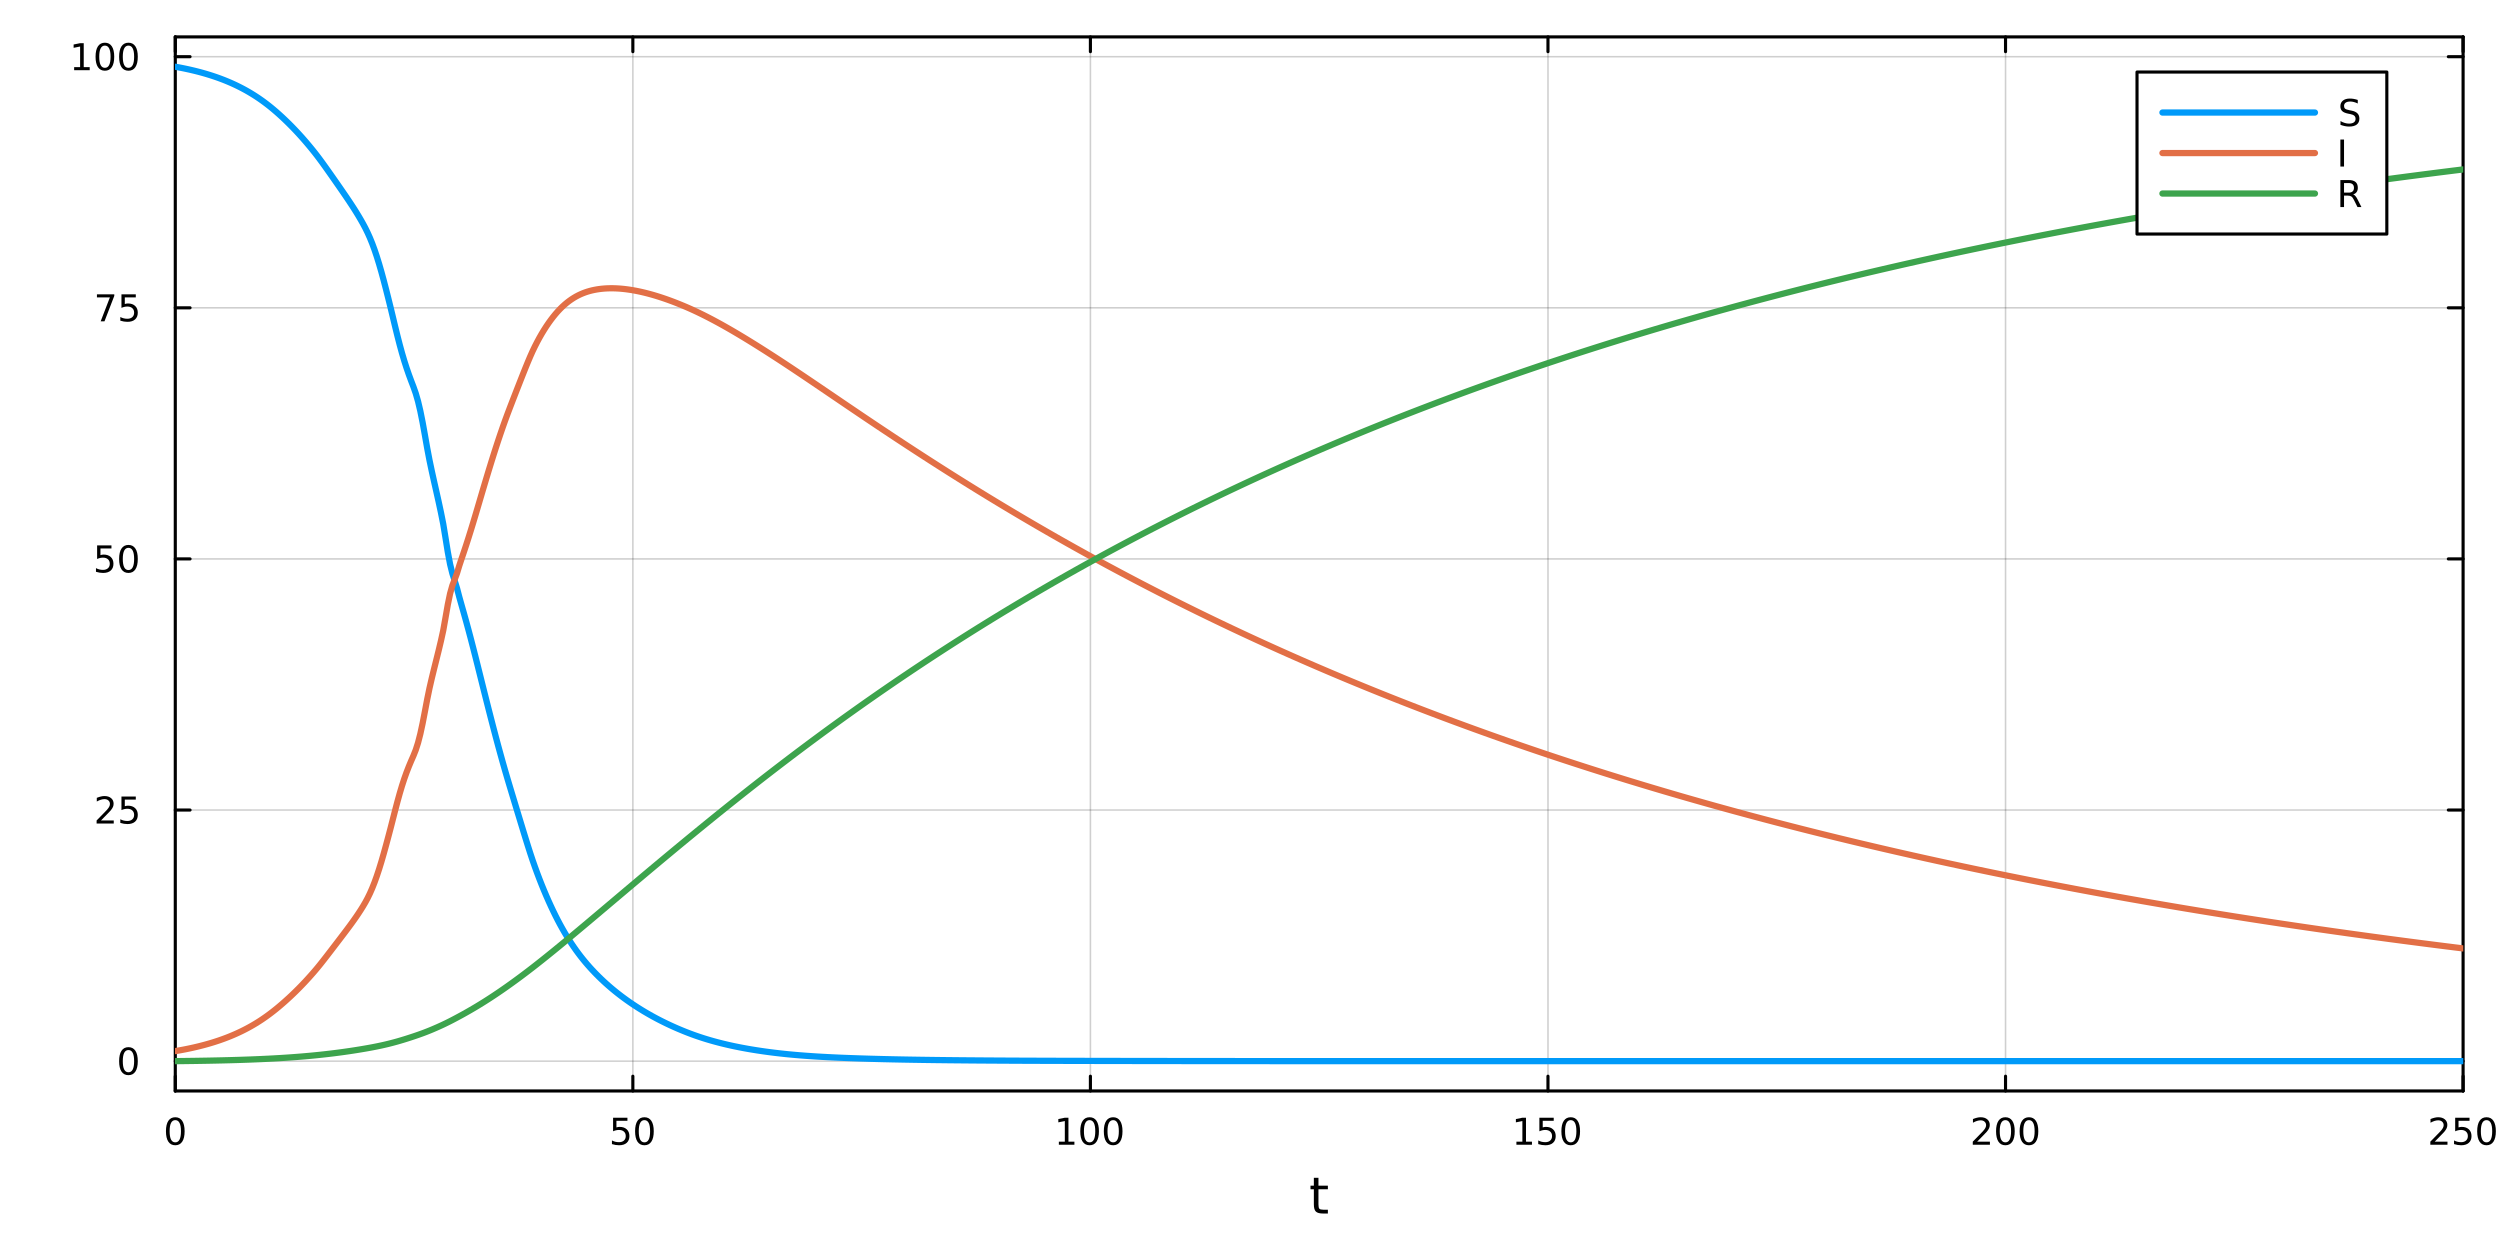<?xml version="1.0" encoding="utf-8"?>
<svg xmlns="http://www.w3.org/2000/svg" xmlns:xlink="http://www.w3.org/1999/xlink" width="800" height="400" viewBox="0 0 3200 1600">
<rect x="0" y="0" width="3200" height="1600" fill="#333333" stroke="none"/>
<defs>
  <clipPath id="clip550">
    <rect x="0" y="0" width="3200" height="1600"/>
  </clipPath>
</defs>
<path clip-path="url(#clip550)" d="M0 1600 L3200 1600 L3200 0 L0 0  Z" fill="#ffffff" fill-rule="evenodd" fill-opacity="1"/>
<defs>
  <clipPath id="clip551">
    <rect x="640" y="0" width="2241" height="1600"/>
  </clipPath>
</defs>
<path clip-path="url(#clip550)" d="M224.365 1396.46 L3152.76 1396.46 L3152.76 47.244 L224.365 47.244  Z" fill="#ffffff" fill-rule="evenodd" fill-opacity="1"/>
<defs>
  <clipPath id="clip552">
    <rect x="224" y="47" width="2929" height="1350"/>
  </clipPath>
</defs>
<polyline clip-path="url(#clip552)" style="stroke:#000000; stroke-linecap:round; stroke-linejoin:round; stroke-width:2; stroke-opacity:0.1; fill:none" points="224.365,1396.46 224.365,47.244 "/>
<polyline clip-path="url(#clip552)" style="stroke:#000000; stroke-linecap:round; stroke-linejoin:round; stroke-width:2; stroke-opacity:0.1; fill:none" points="810.044,1396.46 810.044,47.244 "/>
<polyline clip-path="url(#clip552)" style="stroke:#000000; stroke-linecap:round; stroke-linejoin:round; stroke-width:2; stroke-opacity:0.1; fill:none" points="1395.72,1396.46 1395.72,47.244 "/>
<polyline clip-path="url(#clip552)" style="stroke:#000000; stroke-linecap:round; stroke-linejoin:round; stroke-width:2; stroke-opacity:0.1; fill:none" points="1981.4,1396.46 1981.4,47.244 "/>
<polyline clip-path="url(#clip552)" style="stroke:#000000; stroke-linecap:round; stroke-linejoin:round; stroke-width:2; stroke-opacity:0.1; fill:none" points="2567.08,1396.46 2567.08,47.244 "/>
<polyline clip-path="url(#clip552)" style="stroke:#000000; stroke-linecap:round; stroke-linejoin:round; stroke-width:2; stroke-opacity:0.1; fill:none" points="3152.76,1396.46 3152.76,47.244 "/>
<polyline clip-path="url(#clip552)" style="stroke:#000000; stroke-linecap:round; stroke-linejoin:round; stroke-width:2; stroke-opacity:0.1; fill:none" points="224.365,1396.46 224.365,47.244 "/>
<polyline clip-path="url(#clip552)" style="stroke:#000000; stroke-linecap:round; stroke-linejoin:round; stroke-width:2; stroke-opacity:0.1; fill:none" points="810.044,1396.46 810.044,47.244 "/>
<polyline clip-path="url(#clip552)" style="stroke:#000000; stroke-linecap:round; stroke-linejoin:round; stroke-width:2; stroke-opacity:0.1; fill:none" points="1395.72,1396.46 1395.72,47.244 "/>
<polyline clip-path="url(#clip552)" style="stroke:#000000; stroke-linecap:round; stroke-linejoin:round; stroke-width:2; stroke-opacity:0.1; fill:none" points="1981.4,1396.46 1981.4,47.244 "/>
<polyline clip-path="url(#clip552)" style="stroke:#000000; stroke-linecap:round; stroke-linejoin:round; stroke-width:2; stroke-opacity:0.1; fill:none" points="2567.08,1396.46 2567.08,47.244 "/>
<polyline clip-path="url(#clip552)" style="stroke:#000000; stroke-linecap:round; stroke-linejoin:round; stroke-width:2; stroke-opacity:0.1; fill:none" points="3152.76,1396.46 3152.76,47.244 "/>
<polyline clip-path="url(#clip552)" style="stroke:#000000; stroke-linecap:round; stroke-linejoin:round; stroke-width:2; stroke-opacity:0.1; fill:none" points="224.365,1358.27 3152.76,1358.27 "/>
<polyline clip-path="url(#clip552)" style="stroke:#000000; stroke-linecap:round; stroke-linejoin:round; stroke-width:2; stroke-opacity:0.1; fill:none" points="224.365,1036.85 3152.76,1036.85 "/>
<polyline clip-path="url(#clip552)" style="stroke:#000000; stroke-linecap:round; stroke-linejoin:round; stroke-width:2; stroke-opacity:0.1; fill:none" points="224.365,715.421 3152.76,715.421 "/>
<polyline clip-path="url(#clip552)" style="stroke:#000000; stroke-linecap:round; stroke-linejoin:round; stroke-width:2; stroke-opacity:0.1; fill:none" points="224.365,393.997 3152.76,393.997 "/>
<polyline clip-path="url(#clip552)" style="stroke:#000000; stroke-linecap:round; stroke-linejoin:round; stroke-width:2; stroke-opacity:0.1; fill:none" points="224.365,72.572 3152.76,72.572 "/>
<polyline clip-path="url(#clip552)" style="stroke:#000000; stroke-linecap:round; stroke-linejoin:round; stroke-width:2; stroke-opacity:0.1; fill:none" points="224.365,1358.27 3152.76,1358.27 "/>
<polyline clip-path="url(#clip552)" style="stroke:#000000; stroke-linecap:round; stroke-linejoin:round; stroke-width:2; stroke-opacity:0.1; fill:none" points="224.365,1036.85 3152.76,1036.85 "/>
<polyline clip-path="url(#clip552)" style="stroke:#000000; stroke-linecap:round; stroke-linejoin:round; stroke-width:2; stroke-opacity:0.1; fill:none" points="224.365,715.421 3152.76,715.421 "/>
<polyline clip-path="url(#clip552)" style="stroke:#000000; stroke-linecap:round; stroke-linejoin:round; stroke-width:2; stroke-opacity:0.1; fill:none" points="224.365,393.997 3152.76,393.997 "/>
<polyline clip-path="url(#clip552)" style="stroke:#000000; stroke-linecap:round; stroke-linejoin:round; stroke-width:2; stroke-opacity:0.1; fill:none" points="224.365,72.572 3152.76,72.572 "/>
<polyline clip-path="url(#clip550)" style="stroke:#000000; stroke-linecap:round; stroke-linejoin:round; stroke-width:4; stroke-opacity:1; fill:none" points="224.365,1396.46 3152.76,1396.46 "/>
<polyline clip-path="url(#clip550)" style="stroke:#000000; stroke-linecap:round; stroke-linejoin:round; stroke-width:4; stroke-opacity:1; fill:none" points="224.365,47.244 3152.76,47.244 "/>
<polyline clip-path="url(#clip550)" style="stroke:#000000; stroke-linecap:round; stroke-linejoin:round; stroke-width:4; stroke-opacity:1; fill:none" points="224.365,1396.46 224.365,1377.56 "/>
<polyline clip-path="url(#clip550)" style="stroke:#000000; stroke-linecap:round; stroke-linejoin:round; stroke-width:4; stroke-opacity:1; fill:none" points="810.044,1396.46 810.044,1377.56 "/>
<polyline clip-path="url(#clip550)" style="stroke:#000000; stroke-linecap:round; stroke-linejoin:round; stroke-width:4; stroke-opacity:1; fill:none" points="1395.72,1396.46 1395.72,1377.56 "/>
<polyline clip-path="url(#clip550)" style="stroke:#000000; stroke-linecap:round; stroke-linejoin:round; stroke-width:4; stroke-opacity:1; fill:none" points="1981.4,1396.46 1981.4,1377.56 "/>
<polyline clip-path="url(#clip550)" style="stroke:#000000; stroke-linecap:round; stroke-linejoin:round; stroke-width:4; stroke-opacity:1; fill:none" points="2567.08,1396.46 2567.08,1377.56 "/>
<polyline clip-path="url(#clip550)" style="stroke:#000000; stroke-linecap:round; stroke-linejoin:round; stroke-width:4; stroke-opacity:1; fill:none" points="3152.76,1396.46 3152.76,1377.56 "/>
<polyline clip-path="url(#clip550)" style="stroke:#000000; stroke-linecap:round; stroke-linejoin:round; stroke-width:4; stroke-opacity:1; fill:none" points="224.365,47.244 224.365,66.142 "/>
<polyline clip-path="url(#clip550)" style="stroke:#000000; stroke-linecap:round; stroke-linejoin:round; stroke-width:4; stroke-opacity:1; fill:none" points="810.044,47.244 810.044,66.142 "/>
<polyline clip-path="url(#clip550)" style="stroke:#000000; stroke-linecap:round; stroke-linejoin:round; stroke-width:4; stroke-opacity:1; fill:none" points="1395.72,47.244 1395.72,66.142 "/>
<polyline clip-path="url(#clip550)" style="stroke:#000000; stroke-linecap:round; stroke-linejoin:round; stroke-width:4; stroke-opacity:1; fill:none" points="1981.4,47.244 1981.4,66.142 "/>
<polyline clip-path="url(#clip550)" style="stroke:#000000; stroke-linecap:round; stroke-linejoin:round; stroke-width:4; stroke-opacity:1; fill:none" points="2567.08,47.244 2567.08,66.142 "/>
<polyline clip-path="url(#clip550)" style="stroke:#000000; stroke-linecap:round; stroke-linejoin:round; stroke-width:4; stroke-opacity:1; fill:none" points="3152.76,47.244 3152.76,66.142 "/>
<path clip-path="url(#clip550)" d="M224.365 1433.77 Q220.754 1433.77 218.926 1437.34 Q217.12 1440.88 217.12 1448.01 Q217.12 1455.12 218.926 1458.68 Q220.754 1462.22 224.365 1462.22 Q228 1462.22 229.805 1458.68 Q231.634 1455.12 231.634 1448.01 Q231.634 1440.88 229.805 1437.34 Q228 1433.77 224.365 1433.77 M224.365 1430.07 Q230.176 1430.07 233.231 1434.68 Q236.31 1439.26 236.31 1448.01 Q236.31 1456.74 233.231 1461.34 Q230.176 1465.93 224.365 1465.93 Q218.555 1465.93 215.477 1461.34 Q212.421 1456.74 212.421 1448.01 Q212.421 1439.26 215.477 1434.68 Q218.555 1430.07 224.365 1430.07 Z" fill="#000000" fill-rule="nonzero" fill-opacity="1" /><path clip-path="url(#clip550)" d="M784.743 1430.7 L803.099 1430.7 L803.099 1434.63 L789.025 1434.63 L789.025 1443.1 Q790.044 1442.76 791.062 1442.59 Q792.081 1442.41 793.099 1442.41 Q798.886 1442.41 802.266 1445.58 Q805.645 1448.75 805.645 1454.17 Q805.645 1459.75 802.173 1462.85 Q798.701 1465.93 792.382 1465.93 Q790.206 1465.93 787.937 1465.56 Q785.692 1465.19 783.284 1464.45 L783.284 1459.75 Q785.368 1460.88 787.59 1461.44 Q789.812 1461.99 792.289 1461.99 Q796.294 1461.99 798.632 1459.89 Q800.969 1457.78 800.969 1454.17 Q800.969 1450.56 798.632 1448.45 Q796.294 1446.34 792.289 1446.34 Q790.414 1446.34 788.539 1446.76 Q786.687 1447.18 784.743 1448.06 L784.743 1430.7 Z" fill="#000000" fill-rule="nonzero" fill-opacity="1" /><path clip-path="url(#clip550)" d="M824.858 1433.77 Q821.247 1433.77 819.418 1437.34 Q817.613 1440.88 817.613 1448.01 Q817.613 1455.12 819.418 1458.68 Q821.247 1462.22 824.858 1462.22 Q828.492 1462.22 830.298 1458.68 Q832.127 1455.12 832.127 1448.01 Q832.127 1440.88 830.298 1437.34 Q828.492 1433.77 824.858 1433.77 M824.858 1430.07 Q830.668 1430.07 833.724 1434.68 Q836.803 1439.26 836.803 1448.01 Q836.803 1456.74 833.724 1461.34 Q830.668 1465.93 824.858 1465.93 Q819.048 1465.93 815.969 1461.34 Q812.914 1456.74 812.914 1448.01 Q812.914 1439.26 815.969 1434.68 Q819.048 1430.07 824.858 1430.07 Z" fill="#000000" fill-rule="nonzero" fill-opacity="1" /><path clip-path="url(#clip550)" d="M1355.33 1461.32 L1362.97 1461.32 L1362.97 1434.95 L1354.66 1436.62 L1354.66 1432.36 L1362.92 1430.7 L1367.6 1430.7 L1367.6 1461.32 L1375.24 1461.32 L1375.24 1465.26 L1355.33 1465.26 L1355.33 1461.32 Z" fill="#000000" fill-rule="nonzero" fill-opacity="1" /><path clip-path="url(#clip550)" d="M1394.68 1433.77 Q1391.07 1433.77 1389.24 1437.34 Q1387.43 1440.88 1387.43 1448.01 Q1387.43 1455.12 1389.24 1458.68 Q1391.07 1462.22 1394.68 1462.22 Q1398.31 1462.22 1400.12 1458.68 Q1401.95 1455.12 1401.95 1448.01 Q1401.95 1440.88 1400.12 1437.34 Q1398.31 1433.77 1394.68 1433.77 M1394.68 1430.07 Q1400.49 1430.07 1403.55 1434.68 Q1406.62 1439.26 1406.62 1448.01 Q1406.62 1456.74 1403.55 1461.34 Q1400.49 1465.93 1394.68 1465.93 Q1388.87 1465.93 1385.79 1461.34 Q1382.74 1456.74 1382.74 1448.01 Q1382.74 1439.26 1385.79 1434.68 Q1388.87 1430.07 1394.68 1430.07 Z" fill="#000000" fill-rule="nonzero" fill-opacity="1" /><path clip-path="url(#clip550)" d="M1424.84 1433.77 Q1421.23 1433.77 1419.4 1437.34 Q1417.6 1440.88 1417.6 1448.01 Q1417.6 1455.12 1419.4 1458.68 Q1421.23 1462.22 1424.84 1462.22 Q1428.48 1462.22 1430.28 1458.68 Q1432.11 1455.12 1432.11 1448.01 Q1432.11 1440.88 1430.28 1437.34 Q1428.48 1433.77 1424.84 1433.77 M1424.84 1430.07 Q1430.65 1430.07 1433.71 1434.68 Q1436.79 1439.26 1436.79 1448.01 Q1436.79 1456.74 1433.71 1461.34 Q1430.65 1465.93 1424.84 1465.93 Q1419.03 1465.93 1415.95 1461.34 Q1412.9 1456.74 1412.9 1448.01 Q1412.9 1439.26 1415.95 1434.68 Q1419.03 1430.07 1424.84 1430.07 Z" fill="#000000" fill-rule="nonzero" fill-opacity="1" /><path clip-path="url(#clip550)" d="M1941.01 1461.32 L1948.65 1461.32 L1948.65 1434.95 L1940.34 1436.62 L1940.34 1432.36 L1948.6 1430.7 L1953.27 1430.7 L1953.27 1461.32 L1960.91 1461.32 L1960.91 1465.26 L1941.01 1465.26 L1941.01 1461.32 Z" fill="#000000" fill-rule="nonzero" fill-opacity="1" /><path clip-path="url(#clip550)" d="M1970.4 1430.7 L1988.76 1430.7 L1988.76 1434.63 L1974.69 1434.63 L1974.69 1443.1 Q1975.71 1442.76 1976.72 1442.59 Q1977.74 1442.41 1978.76 1442.41 Q1984.55 1442.41 1987.93 1445.58 Q1991.31 1448.75 1991.31 1454.17 Q1991.31 1459.75 1987.83 1462.85 Q1984.36 1465.93 1978.04 1465.93 Q1975.87 1465.93 1973.6 1465.56 Q1971.35 1465.19 1968.95 1464.45 L1968.95 1459.75 Q1971.03 1460.88 1973.25 1461.44 Q1975.47 1461.99 1977.95 1461.99 Q1981.96 1461.99 1984.29 1459.89 Q1986.63 1457.78 1986.63 1454.17 Q1986.63 1450.56 1984.29 1448.45 Q1981.96 1446.34 1977.95 1446.34 Q1976.08 1446.34 1974.2 1446.76 Q1972.35 1447.18 1970.4 1448.06 L1970.4 1430.7 Z" fill="#000000" fill-rule="nonzero" fill-opacity="1" /><path clip-path="url(#clip550)" d="M2010.52 1433.77 Q2006.91 1433.77 2005.08 1437.34 Q2003.27 1440.88 2003.27 1448.01 Q2003.27 1455.12 2005.08 1458.68 Q2006.91 1462.22 2010.52 1462.22 Q2014.15 1462.22 2015.96 1458.68 Q2017.79 1455.12 2017.79 1448.01 Q2017.79 1440.88 2015.96 1437.34 Q2014.15 1433.77 2010.52 1433.77 M2010.52 1430.07 Q2016.33 1430.07 2019.39 1434.68 Q2022.46 1439.26 2022.46 1448.01 Q2022.46 1456.74 2019.39 1461.34 Q2016.33 1465.93 2010.52 1465.93 Q2004.71 1465.93 2001.63 1461.34 Q1998.58 1456.74 1998.58 1448.01 Q1998.58 1439.26 2001.63 1434.68 Q2004.71 1430.07 2010.52 1430.07 Z" fill="#000000" fill-rule="nonzero" fill-opacity="1" /><path clip-path="url(#clip550)" d="M2530.77 1461.32 L2547.09 1461.32 L2547.09 1465.26 L2525.15 1465.26 L2525.15 1461.32 Q2527.81 1458.57 2532.39 1453.94 Q2537 1449.28 2538.18 1447.94 Q2540.42 1445.42 2541.3 1443.68 Q2542.21 1441.92 2542.21 1440.23 Q2542.21 1437.48 2540.26 1435.74 Q2538.34 1434.01 2535.24 1434.01 Q2533.04 1434.01 2530.58 1434.77 Q2528.15 1435.53 2525.38 1437.08 L2525.38 1432.36 Q2528.2 1431.23 2530.65 1430.65 Q2533.11 1430.07 2535.15 1430.07 Q2540.52 1430.07 2543.71 1432.76 Q2546.9 1435.44 2546.9 1439.93 Q2546.9 1442.06 2546.09 1443.98 Q2545.31 1445.88 2543.2 1448.47 Q2542.62 1449.14 2539.52 1452.36 Q2536.42 1455.56 2530.77 1461.32 Z" fill="#000000" fill-rule="nonzero" fill-opacity="1" /><path clip-path="url(#clip550)" d="M2566.9 1433.77 Q2563.29 1433.77 2561.46 1437.34 Q2559.66 1440.88 2559.66 1448.01 Q2559.66 1455.12 2561.46 1458.68 Q2563.29 1462.22 2566.9 1462.22 Q2570.54 1462.22 2572.34 1458.68 Q2574.17 1455.12 2574.17 1448.01 Q2574.17 1440.88 2572.34 1437.34 Q2570.54 1433.77 2566.9 1433.77 M2566.9 1430.07 Q2572.71 1430.07 2575.77 1434.68 Q2578.85 1439.26 2578.85 1448.01 Q2578.85 1456.74 2575.77 1461.34 Q2572.71 1465.93 2566.9 1465.93 Q2561.09 1465.93 2558.02 1461.34 Q2554.96 1456.74 2554.96 1448.01 Q2554.96 1439.26 2558.02 1434.68 Q2561.09 1430.07 2566.9 1430.07 Z" fill="#000000" fill-rule="nonzero" fill-opacity="1" /><path clip-path="url(#clip550)" d="M2597.07 1433.77 Q2593.45 1433.77 2591.63 1437.34 Q2589.82 1440.88 2589.82 1448.01 Q2589.82 1455.12 2591.63 1458.68 Q2593.45 1462.22 2597.07 1462.22 Q2600.7 1462.22 2602.51 1458.68 Q2604.33 1455.12 2604.33 1448.01 Q2604.33 1440.88 2602.51 1437.34 Q2600.7 1433.77 2597.07 1433.77 M2597.07 1430.07 Q2602.88 1430.07 2605.93 1434.68 Q2609.01 1439.26 2609.01 1448.01 Q2609.01 1456.74 2605.93 1461.34 Q2602.88 1465.93 2597.07 1465.93 Q2591.26 1465.93 2588.18 1461.34 Q2585.12 1456.74 2585.12 1448.01 Q2585.12 1439.26 2588.18 1434.68 Q2591.26 1430.07 2597.07 1430.07 Z" fill="#000000" fill-rule="nonzero" fill-opacity="1" /><path clip-path="url(#clip550)" d="M3116.45 1461.32 L3132.77 1461.32 L3132.77 1465.26 L3110.82 1465.26 L3110.82 1461.32 Q3113.49 1458.57 3118.07 1453.94 Q3122.68 1449.28 3123.86 1447.94 Q3126.1 1445.42 3126.98 1443.68 Q3127.88 1441.92 3127.88 1440.23 Q3127.88 1437.48 3125.94 1435.74 Q3124.02 1434.01 3120.92 1434.01 Q3118.72 1434.01 3116.26 1434.77 Q3113.83 1435.53 3111.05 1437.08 L3111.05 1432.36 Q3113.88 1431.23 3116.33 1430.65 Q3118.79 1430.07 3120.82 1430.07 Q3126.19 1430.07 3129.39 1432.76 Q3132.58 1435.44 3132.58 1439.93 Q3132.58 1442.06 3131.77 1443.98 Q3130.99 1445.88 3128.88 1448.47 Q3128.3 1449.14 3125.2 1452.36 Q3122.1 1455.56 3116.45 1461.32 Z" fill="#000000" fill-rule="nonzero" fill-opacity="1" /><path clip-path="url(#clip550)" d="M3142.63 1430.7 L3160.99 1430.7 L3160.99 1434.63 L3146.91 1434.63 L3146.91 1443.1 Q3147.93 1442.76 3148.95 1442.59 Q3149.97 1442.41 3150.99 1442.41 Q3156.77 1442.41 3160.15 1445.58 Q3163.53 1448.75 3163.53 1454.17 Q3163.53 1459.75 3160.06 1462.85 Q3156.59 1465.93 3150.27 1465.93 Q3148.09 1465.93 3145.82 1465.56 Q3143.58 1465.19 3141.17 1464.45 L3141.17 1459.75 Q3143.25 1460.88 3145.48 1461.44 Q3147.7 1461.99 3150.17 1461.99 Q3154.18 1461.99 3156.52 1459.89 Q3158.86 1457.78 3158.86 1454.17 Q3158.86 1450.56 3156.52 1448.45 Q3154.18 1446.34 3150.17 1446.34 Q3148.3 1446.34 3146.42 1446.76 Q3144.57 1447.18 3142.63 1448.06 L3142.63 1430.7 Z" fill="#000000" fill-rule="nonzero" fill-opacity="1" /><path clip-path="url(#clip550)" d="M3182.74 1433.77 Q3179.13 1433.77 3177.3 1437.34 Q3175.5 1440.88 3175.5 1448.01 Q3175.5 1455.12 3177.3 1458.68 Q3179.13 1462.22 3182.74 1462.22 Q3186.38 1462.22 3188.18 1458.68 Q3190.01 1455.12 3190.01 1448.01 Q3190.01 1440.88 3188.18 1437.34 Q3186.38 1433.77 3182.74 1433.77 M3182.74 1430.07 Q3188.55 1430.07 3191.61 1434.68 Q3194.69 1439.26 3194.69 1448.01 Q3194.69 1456.74 3191.61 1461.34 Q3188.55 1465.93 3182.74 1465.93 Q3176.93 1465.93 3173.86 1461.34 Q3170.8 1456.74 3170.8 1448.01 Q3170.8 1439.26 3173.86 1434.68 Q3176.93 1430.07 3182.74 1430.07 Z" fill="#000000" fill-rule="nonzero" fill-opacity="1" /><path clip-path="url(#clip550)" d="M1687.62 1507.55 L1687.62 1517.67 L1699.68 1517.67 L1699.68 1522.22 L1687.62 1522.22 L1687.62 1541.58 Q1687.62 1545.94 1688.8 1547.18 Q1690.01 1548.42 1693.67 1548.42 L1699.68 1548.42 L1699.68 1553.32 L1693.67 1553.32 Q1686.89 1553.32 1684.31 1550.81 Q1681.73 1548.26 1681.73 1541.58 L1681.73 1522.22 L1677.44 1522.22 L1677.44 1517.67 L1681.73 1517.67 L1681.73 1507.55 L1687.62 1507.55 Z" fill="#000000" fill-rule="nonzero" fill-opacity="1" /><polyline clip-path="url(#clip550)" style="stroke:#000000; stroke-linecap:round; stroke-linejoin:round; stroke-width:4; stroke-opacity:1; fill:none" points="224.365,1396.46 224.365,47.244 "/>
<polyline clip-path="url(#clip550)" style="stroke:#000000; stroke-linecap:round; stroke-linejoin:round; stroke-width:4; stroke-opacity:1; fill:none" points="3152.76,1396.46 3152.76,47.244 "/>
<polyline clip-path="url(#clip550)" style="stroke:#000000; stroke-linecap:round; stroke-linejoin:round; stroke-width:4; stroke-opacity:1; fill:none" points="224.365,1358.27 243.263,1358.27 "/>
<polyline clip-path="url(#clip550)" style="stroke:#000000; stroke-linecap:round; stroke-linejoin:round; stroke-width:4; stroke-opacity:1; fill:none" points="224.365,1036.85 243.263,1036.85 "/>
<polyline clip-path="url(#clip550)" style="stroke:#000000; stroke-linecap:round; stroke-linejoin:round; stroke-width:4; stroke-opacity:1; fill:none" points="224.365,715.421 243.263,715.421 "/>
<polyline clip-path="url(#clip550)" style="stroke:#000000; stroke-linecap:round; stroke-linejoin:round; stroke-width:4; stroke-opacity:1; fill:none" points="224.365,393.997 243.263,393.997 "/>
<polyline clip-path="url(#clip550)" style="stroke:#000000; stroke-linecap:round; stroke-linejoin:round; stroke-width:4; stroke-opacity:1; fill:none" points="224.365,72.572 243.263,72.572 "/>
<polyline clip-path="url(#clip550)" style="stroke:#000000; stroke-linecap:round; stroke-linejoin:round; stroke-width:4; stroke-opacity:1; fill:none" points="3152.76,1358.27 3133.86,1358.27 "/>
<polyline clip-path="url(#clip550)" style="stroke:#000000; stroke-linecap:round; stroke-linejoin:round; stroke-width:4; stroke-opacity:1; fill:none" points="3152.76,1036.85 3133.86,1036.85 "/>
<polyline clip-path="url(#clip550)" style="stroke:#000000; stroke-linecap:round; stroke-linejoin:round; stroke-width:4; stroke-opacity:1; fill:none" points="3152.76,715.421 3133.86,715.421 "/>
<polyline clip-path="url(#clip550)" style="stroke:#000000; stroke-linecap:round; stroke-linejoin:round; stroke-width:4; stroke-opacity:1; fill:none" points="3152.76,393.997 3133.86,393.997 "/>
<polyline clip-path="url(#clip550)" style="stroke:#000000; stroke-linecap:round; stroke-linejoin:round; stroke-width:4; stroke-opacity:1; fill:none" points="3152.76,72.572 3133.86,72.572 "/>
<path clip-path="url(#clip550)" d="M164.421 1344.07 Q160.81 1344.07 158.981 1347.63 Q157.176 1351.18 157.176 1358.31 Q157.176 1365.41 158.981 1368.98 Q160.81 1372.52 164.421 1372.52 Q168.055 1372.52 169.861 1368.98 Q171.69 1365.41 171.69 1358.31 Q171.69 1351.18 169.861 1347.63 Q168.055 1344.07 164.421 1344.07 M164.421 1340.37 Q170.231 1340.37 173.287 1344.97 Q176.365 1349.56 176.365 1358.31 Q176.365 1367.03 173.287 1371.64 Q170.231 1376.22 164.421 1376.22 Q158.611 1376.22 155.532 1371.64 Q152.477 1367.03 152.477 1358.31 Q152.477 1349.56 155.532 1344.97 Q158.611 1340.37 164.421 1340.37 Z" fill="#000000" fill-rule="nonzero" fill-opacity="1" /><path clip-path="url(#clip550)" d="M129.282 1050.19 L145.602 1050.19 L145.602 1054.13 L123.657 1054.13 L123.657 1050.19 Q126.319 1047.44 130.903 1042.81 Q135.509 1038.15 136.69 1036.81 Q138.935 1034.29 139.815 1032.55 Q140.717 1030.79 140.717 1029.1 Q140.717 1026.35 138.773 1024.61 Q136.852 1022.88 133.75 1022.88 Q131.551 1022.88 129.097 1023.64 Q126.667 1024.4 123.889 1025.95 L123.889 1021.23 Q126.713 1020.1 129.167 1019.52 Q131.62 1018.94 133.657 1018.94 Q139.028 1018.94 142.222 1021.63 Q145.417 1024.31 145.417 1028.8 Q145.417 1030.93 144.606 1032.85 Q143.819 1034.75 141.713 1037.34 Q141.134 1038.01 138.032 1041.23 Q134.93 1044.43 129.282 1050.19 Z" fill="#000000" fill-rule="nonzero" fill-opacity="1" /><path clip-path="url(#clip550)" d="M155.463 1019.57 L173.819 1019.57 L173.819 1023.5 L159.745 1023.5 L159.745 1031.97 Q160.764 1031.63 161.782 1031.46 Q162.801 1031.28 163.819 1031.28 Q169.606 1031.28 172.986 1034.45 Q176.365 1037.62 176.365 1043.04 Q176.365 1048.62 172.893 1051.72 Q169.421 1054.8 163.102 1054.8 Q160.926 1054.8 158.657 1054.43 Q156.412 1054.06 154.004 1053.32 L154.004 1048.62 Q156.088 1049.75 158.31 1050.31 Q160.532 1050.86 163.009 1050.86 Q167.014 1050.86 169.352 1048.76 Q171.69 1046.65 171.69 1043.04 Q171.69 1039.43 169.352 1037.32 Q167.014 1035.21 163.009 1035.21 Q161.134 1035.21 159.259 1035.63 Q157.407 1036.05 155.463 1036.93 L155.463 1019.57 Z" fill="#000000" fill-rule="nonzero" fill-opacity="1" /><path clip-path="url(#clip550)" d="M124.306 698.141 L142.662 698.141 L142.662 702.077 L128.588 702.077 L128.588 710.549 Q129.606 710.202 130.625 710.04 Q131.643 709.854 132.662 709.854 Q138.449 709.854 141.829 713.026 Q145.208 716.197 145.208 721.614 Q145.208 727.192 141.736 730.294 Q138.264 733.373 131.944 733.373 Q129.768 733.373 127.5 733.002 Q125.255 732.632 122.847 731.891 L122.847 727.192 Q124.931 728.326 127.153 728.882 Q129.375 729.438 131.852 729.438 Q135.856 729.438 138.194 727.331 Q140.532 725.225 140.532 721.614 Q140.532 718.002 138.194 715.896 Q135.856 713.789 131.852 713.789 Q129.977 713.789 128.102 714.206 Q126.25 714.623 124.306 715.502 L124.306 698.141 Z" fill="#000000" fill-rule="nonzero" fill-opacity="1" /><path clip-path="url(#clip550)" d="M164.421 701.22 Q160.81 701.22 158.981 704.785 Q157.176 708.327 157.176 715.456 Q157.176 722.563 158.981 726.127 Q160.81 729.669 164.421 729.669 Q168.055 729.669 169.861 726.127 Q171.69 722.563 171.69 715.456 Q171.69 708.327 169.861 704.785 Q168.055 701.22 164.421 701.22 M164.421 697.516 Q170.231 697.516 173.287 702.123 Q176.365 706.706 176.365 715.456 Q176.365 724.183 173.287 728.789 Q170.231 733.373 164.421 733.373 Q158.611 733.373 155.532 728.789 Q152.477 724.183 152.477 715.456 Q152.477 706.706 155.532 702.123 Q158.611 697.516 164.421 697.516 Z" fill="#000000" fill-rule="nonzero" fill-opacity="1" /><path clip-path="url(#clip550)" d="M124.074 376.717 L146.296 376.717 L146.296 378.708 L133.75 411.277 L128.866 411.277 L140.671 380.652 L124.074 380.652 L124.074 376.717 Z" fill="#000000" fill-rule="nonzero" fill-opacity="1" /><path clip-path="url(#clip550)" d="M155.463 376.717 L173.819 376.717 L173.819 380.652 L159.745 380.652 L159.745 389.124 Q160.764 388.777 161.782 388.615 Q162.801 388.43 163.819 388.43 Q169.606 388.43 172.986 391.601 Q176.365 394.772 176.365 400.189 Q176.365 405.768 172.893 408.869 Q169.421 411.948 163.102 411.948 Q160.926 411.948 158.657 411.578 Q156.412 411.207 154.004 410.467 L154.004 405.768 Q156.088 406.902 158.31 407.457 Q160.532 408.013 163.009 408.013 Q167.014 408.013 169.352 405.907 Q171.69 403.8 171.69 400.189 Q171.69 396.578 169.352 394.471 Q167.014 392.365 163.009 392.365 Q161.134 392.365 159.259 392.782 Q157.407 393.198 155.463 394.078 L155.463 376.717 Z" fill="#000000" fill-rule="nonzero" fill-opacity="1" /><path clip-path="url(#clip550)" d="M94.907 85.917 L102.546 85.917 L102.546 59.552 L94.236 61.218 L94.236 56.959 L102.5 55.292 L107.176 55.292 L107.176 85.917 L114.815 85.917 L114.815 89.852 L94.907 89.852 L94.907 85.917 Z" fill="#000000" fill-rule="nonzero" fill-opacity="1" /><path clip-path="url(#clip550)" d="M134.259 58.371 Q130.648 58.371 128.819 61.936 Q127.014 65.478 127.014 72.607 Q127.014 79.713 128.819 83.278 Q130.648 86.82 134.259 86.82 Q137.893 86.82 139.699 83.278 Q141.528 79.713 141.528 72.607 Q141.528 65.478 139.699 61.936 Q137.893 58.371 134.259 58.371 M134.259 54.667 Q140.069 54.667 143.125 59.274 Q146.204 63.857 146.204 72.607 Q146.204 81.334 143.125 85.94 Q140.069 90.524 134.259 90.524 Q128.449 90.524 125.37 85.94 Q122.315 81.334 122.315 72.607 Q122.315 63.857 125.37 59.274 Q128.449 54.667 134.259 54.667 Z" fill="#000000" fill-rule="nonzero" fill-opacity="1" /><path clip-path="url(#clip550)" d="M164.421 58.371 Q160.81 58.371 158.981 61.936 Q157.176 65.478 157.176 72.607 Q157.176 79.713 158.981 83.278 Q160.81 86.82 164.421 86.82 Q168.055 86.82 169.861 83.278 Q171.69 79.713 171.69 72.607 Q171.69 65.478 169.861 61.936 Q168.055 58.371 164.421 58.371 M164.421 54.667 Q170.231 54.667 173.287 59.274 Q176.365 63.857 176.365 72.607 Q176.365 81.334 173.287 85.94 Q170.231 90.524 164.421 90.524 Q158.611 90.524 155.532 85.94 Q152.477 81.334 152.477 72.607 Q152.477 63.857 155.532 59.274 Q158.611 54.667 164.421 54.667 Z" fill="#000000" fill-rule="nonzero" fill-opacity="1" /><polyline clip-path="url(#clip552)" style="stroke:#009af9; stroke-linecap:round; stroke-linejoin:round; stroke-width:8; stroke-opacity:1; fill:none" points="224.365,85.429 227.297,85.962 230.228,86.515 233.159,87.089 236.091,87.685 239.022,88.304 241.953,88.947 244.885,89.614 247.816,90.307 250.747,91.026 253.679,91.772 256.61,92.547 259.541,93.352 262.473,94.187 265.404,95.053 268.335,95.953 271.267,96.886 274.198,97.854 277.129,98.859 280.061,99.902 282.992,100.984 285.923,102.106 288.854,103.271 291.786,104.478 294.717,105.731 297.648,107.03 300.58,108.378 303.511,109.775 306.442,111.223 309.374,112.725 312.305,114.283 315.236,115.897 318.168,117.57 321.099,119.304 324.03,121.1 326.962,122.962 329.893,124.891 332.824,126.89 335.756,128.96 338.687,131.104 341.618,133.321 344.55,135.611 347.481,137.976 350.412,140.414 353.344,142.924 356.275,145.504 359.206,148.153 362.138,150.867 365.069,153.643 368,156.479 370.932,159.378 373.863,162.343 376.794,165.374 379.725,168.473 382.657,171.639 385.588,174.875 388.519,178.181 391.451,181.558 394.382,185.008 397.313,188.53 400.245,192.127 403.176,195.799 406.107,199.577 409.039,203.469 411.97,207.451 414.901,211.502 417.833,215.604 420.764,219.743 423.695,223.908 426.627,228.091 429.558,232.286 432.489,236.494 435.421,240.716 438.352,244.958 441.283,249.227 444.215,253.536 447.146,257.901 450.077,262.339 453.009,266.872 455.94,271.526 458.871,276.328 461.802,281.311 464.734,286.51 467.665,292.01 470.596,297.969 473.528,304.515 476.459,311.741 479.39,319.703 482.322,328.423 485.253,337.888 488.184,348.049 491.116,358.822 494.047,370.087 496.978,381.691 499.91,393.505 502.841,405.695 505.772,417.943 508.704,429.904 511.635,441.321 514.566,452.027 517.498,461.943 520.429,471.081 523.36,479.539 526.292,487.505 529.223,495.154 532.154,503.528 535.086,513.677 538.017,526.099 540.948,540.732 543.879,556.958 546.811,573.603 549.742,589.007 552.673,602.986 555.605,616.23 558.536,629.188 561.467,642.291 564.399,655.956 567.33,670.665 570.261,688.473 573.193,706.678 576.124,722.234 579.055,734.112 581.987,743.292 584.918,752.767 587.849,764.02 590.781,774.474 593.712,784.76 596.643,795.251 599.575,806.018 602.506,817.056 605.437,828.343 608.369,839.835 611.3,851.481 614.231,863.219 617.163,874.979 620.094,886.68 623.025,898.312 625.956,909.861 628.888,921.292 631.819,932.574 634.75,943.685 637.682,954.609 640.613,965.334 643.544,975.859 646.476,986.147 649.407,996.167 652.338,1006.01 655.27,1015.74 658.201,1025.42 661.132,1035.09 664.064,1044.75 666.995,1054.4 669.926,1064.01 672.858,1073.55 675.789,1082.94 678.72,1092.1 681.652,1100.92 684.583,1109.31 687.514,1117.35 690.446,1125.09 693.377,1132.54 696.308,1139.72 699.24,1146.64 702.171,1153.31 705.102,1159.75 708.034,1165.96 710.965,1171.95 713.896,1177.71 716.827,1183.24 719.759,1188.55 722.69,1193.65 725.621,1198.54 728.553,1203.24 731.484,1207.74 734.415,1212.08 737.347,1216.24 740.278,1220.24 743.209,1224.09 746.141,1227.79 749.072,1231.36 752.003,1234.8 754.935,1238.12 757.866,1241.32 760.797,1244.43 763.729,1247.44 766.66,1250.37 769.591,1253.21 772.523,1255.97 775.454,1258.66 778.385,1261.27 781.317,1263.81 784.248,1266.28 787.179,1268.69 790.111,1271.04 793.042,1273.32 795.973,1275.56 798.904,1277.73 801.836,1279.86 804.767,1281.93 807.698,1283.96 810.63,1285.93 813.561,1287.87 816.492,1289.76 819.424,1291.6 822.355,1293.41 825.286,1295.17 828.218,1296.89 831.149,1298.58 834.08,1300.23 837.012,1301.84 839.943,1303.42 842.874,1304.96 845.806,1306.46 848.737,1307.93 851.668,1309.37 854.6,1310.78 857.531,1312.16 860.462,1313.5 863.394,1314.82 866.325,1316.11 869.256,1317.36 872.188,1318.59 875.119,1319.79 878.05,1320.97 880.981,1322.11 883.913,1323.22 886.844,1324.3 889.775,1325.35 892.707,1326.37 895.638,1327.36 898.569,1328.32 901.501,1329.26 904.432,1330.16 907.363,1331.04 910.295,1331.89 913.226,1332.72 916.157,1333.52 919.089,1334.3 922.02,1335.05 924.951,1335.79 927.883,1336.49 930.814,1337.18 933.745,1337.85 936.677,1338.5 939.608,1339.13 942.539,1339.73 945.471,1340.32 948.402,1340.9 951.333,1341.45 954.265,1341.99 957.196,1342.51 960.127,1343.02 963.059,1343.51 965.99,1343.98 968.921,1344.45 971.852,1344.89 974.784,1345.33 977.715,1345.75 980.646,1346.16 983.578,1346.55 986.509,1346.94 989.44,1347.31 992.372,1347.67 995.303,1348.01 998.234,1348.35 1001.17,1348.67 1004.1,1348.99 1007.03,1349.29 1009.96,1349.58 1012.89,1349.85 1015.82,1350.12 1018.75,1350.38 1021.68,1350.63 1024.62,1350.87 1027.55,1351.1 1030.48,1351.32 1033.41,1351.54 1036.34,1351.74 1039.27,1351.94 1042.2,1352.13 1045.14,1352.32 1048.07,1352.5 1051,1352.67 1053.93,1352.83 1056.86,1352.99 1059.79,1353.15 1062.72,1353.29 1065.65,1353.44 1068.59,1353.57 1071.52,1353.71 1074.45,1353.84 1077.38,1353.96 1080.31,1354.08 1083.24,1354.19 1086.17,1354.31 1089.11,1354.41 1092.04,1354.52 1094.97,1354.62 1097.9,1354.72 1100.83,1354.82 1103.76,1354.91 1106.69,1355 1109.62,1355.09 1112.56,1355.18 1115.49,1355.26 1118.42,1355.34 1121.35,1355.42 1124.28,1355.5 1127.21,1355.57 1130.14,1355.65 1133.08,1355.72 1136.01,1355.78 1138.94,1355.85 1141.87,1355.92 1144.8,1355.98 1147.73,1356.04 1150.66,1356.1 1153.59,1356.16 1156.53,1356.21 1159.46,1356.27 1162.39,1356.32 1165.32,1356.37 1168.25,1356.42 1171.18,1356.47 1174.11,1356.51 1177.05,1356.56 1179.98,1356.61 1182.91,1356.65 1185.84,1356.69 1188.77,1356.73 1191.7,1356.77 1194.63,1356.81 1197.56,1356.85 1200.5,1356.88 1203.43,1356.92 1206.36,1356.95 1209.29,1356.99 1212.22,1357.02 1215.15,1357.05 1218.08,1357.08 1221.01,1357.11 1223.95,1357.14 1226.88,1357.17 1229.81,1357.19 1232.74,1357.22 1235.67,1357.25 1238.6,1357.27 1241.53,1357.3 1244.47,1357.32 1247.4,1357.34 1250.33,1357.37 1253.26,1357.39 1256.19,1357.41 1259.12,1357.43 1262.05,1357.45 1264.98,1357.47 1267.92,1357.49 1270.85,1357.51 1273.78,1357.52 1276.71,1357.54 1279.64,1357.56 1282.57,1357.58 1285.5,1357.59 1288.44,1357.61 1291.37,1357.62 1294.3,1357.64 1297.23,1357.65 1300.16,1357.67 1303.09,1357.68 1306.02,1357.69 1308.95,1357.71 1311.89,1357.72 1314.82,1357.73 1317.75,1357.74 1320.68,1357.75 1323.61,1357.76 1326.54,1357.77 1329.47,1357.78 1332.41,1357.8 1335.34,1357.8 1338.27,1357.81 1341.2,1357.82 1344.13,1357.83 1347.06,1357.84 1349.99,1357.85 1352.92,1357.86 1355.86,1357.87 1358.79,1357.87 1361.72,1357.88 1364.65,1357.89 1367.58,1357.9 1370.51,1357.9 1373.44,1357.91 1376.37,1357.92 1379.31,1357.92 1382.24,1357.93 1385.17,1357.94 1388.1,1357.94 1391.03,1357.95 1393.96,1357.95 1396.89,1357.96 1399.83,1357.96 1402.76,1357.97 1405.69,1357.98 1408.62,1357.98 1411.55,1357.99 1414.48,1357.99 1417.41,1358 1420.34,1358 1423.28,1358.01 1426.21,1358.01 1429.14,1358.02 1432.07,1358.02 1435,1358.03 1437.93,1358.03 1440.86,1358.04 1443.8,1358.04 1446.73,1358.04 1449.66,1358.05 1452.59,1358.05 1455.52,1358.06 1458.45,1358.06 1461.38,1358.07 1464.31,1358.07 1467.25,1358.08 1470.18,1358.08 1473.11,1358.08 1476.04,1358.09 1478.97,1358.09 1481.9,1358.1 1484.83,1358.1 1487.77,1358.1 1490.7,1358.11 1493.63,1358.11 1496.56,1358.12 1499.49,1358.12 1502.42,1358.12 1505.35,1358.13 1508.28,1358.13 1511.22,1358.13 1514.15,1358.14 1517.08,1358.14 1520.01,1358.14 1522.94,1358.15 1525.87,1358.15 1528.8,1358.15 1531.73,1358.16 1534.67,1358.16 1537.6,1358.16 1540.53,1358.17 1543.46,1358.17 1546.39,1358.17 1549.32,1358.17 1552.25,1358.18 1555.19,1358.18 1558.12,1358.18 1561.05,1358.18 1563.98,1358.18 1566.91,1358.19 1569.84,1358.19 1572.77,1358.19 1575.7,1358.19 1578.64,1358.19 1581.57,1358.2 1584.5,1358.2 1587.43,1358.2 1590.36,1358.2 1593.29,1358.2 1596.22,1358.2 1599.16,1358.2 1602.09,1358.21 1605.02,1358.21 1607.95,1358.21 1610.88,1358.21 1613.81,1358.21 1616.74,1358.21 1619.67,1358.21 1622.61,1358.21 1625.54,1358.22 1628.47,1358.22 1631.4,1358.22 1634.33,1358.22 1637.26,1358.22 1640.19,1358.22 1643.13,1358.22 1646.06,1358.22 1648.99,1358.22 1651.92,1358.22 1654.85,1358.22 1657.78,1358.23 1660.71,1358.23 1663.64,1358.23 1666.58,1358.23 1669.51,1358.23 1672.44,1358.23 1675.37,1358.23 1678.3,1358.23 1681.23,1358.23 1684.16,1358.23 1687.09,1358.23 1690.03,1358.23 1692.96,1358.23 1695.89,1358.23 1698.82,1358.23 1701.75,1358.24 1704.68,1358.24 1707.61,1358.24 1710.55,1358.24 1713.48,1358.24 1716.41,1358.24 1719.34,1358.24 1722.27,1358.24 1725.2,1358.24 1728.13,1358.24 1731.06,1358.24 1734,1358.24 1736.93,1358.24 1739.86,1358.24 1742.79,1358.24 1745.72,1358.24 1748.65,1358.24 1751.58,1358.24 1754.52,1358.25 1757.45,1358.25 1760.38,1358.25 1763.31,1358.25 1766.24,1358.25 1769.17,1358.25 1772.1,1358.25 1775.03,1358.25 1777.97,1358.25 1780.9,1358.25 1783.83,1358.25 1786.76,1358.25 1789.69,1358.25 1792.62,1358.25 1795.55,1358.25 1798.49,1358.25 1801.42,1358.25 1804.35,1358.25 1807.28,1358.25 1810.21,1358.25 1813.14,1358.25 1816.07,1358.25 1819,1358.25 1821.94,1358.25 1824.87,1358.25 1827.8,1358.26 1830.73,1358.26 1833.66,1358.26 1836.59,1358.26 1839.52,1358.26 1842.46,1358.26 1845.39,1358.26 1848.32,1358.26 1851.25,1358.26 1854.18,1358.26 1857.11,1358.26 1860.04,1358.26 1862.97,1358.26 1865.91,1358.26 1868.84,1358.26 1871.77,1358.26 1874.7,1358.26 1877.63,1358.26 1880.56,1358.26 1883.49,1358.26 1886.42,1358.26 1889.36,1358.26 1892.29,1358.26 1895.22,1358.26 1898.15,1358.26 1901.08,1358.26 1904.01,1358.26 1906.94,1358.26 1909.88,1358.26 1912.81,1358.26 1915.74,1358.26 1918.67,1358.26 1921.6,1358.26 1924.53,1358.26 1927.46,1358.26 1930.39,1358.26 1933.33,1358.26 1936.26,1358.26 1939.19,1358.26 1942.12,1358.26 1945.05,1358.26 1947.98,1358.26 1950.91,1358.26 1953.85,1358.26 1956.78,1358.26 1959.71,1358.26 1962.64,1358.26 1965.57,1358.26 1968.5,1358.26 1971.43,1358.26 1974.36,1358.26 1977.3,1358.26 1980.23,1358.26 1983.16,1358.26 1986.09,1358.26 1989.02,1358.26 1991.95,1358.26 1994.88,1358.26 1997.82,1358.26 2000.75,1358.26 2003.68,1358.26 2006.61,1358.26 2009.54,1358.26 2012.47,1358.26 2015.4,1358.26 2018.33,1358.26 2021.27,1358.26 2024.2,1358.26 2027.13,1358.26 2030.06,1358.26 2032.99,1358.26 2035.92,1358.26 2038.85,1358.26 2041.78,1358.26 2044.72,1358.26 2047.65,1358.26 2050.58,1358.26 2053.51,1358.26 2056.44,1358.26 2059.37,1358.27 2062.3,1358.27 2065.24,1358.27 2068.17,1358.27 2071.1,1358.27 2074.03,1358.27 2076.96,1358.27 2079.89,1358.27 2082.82,1358.27 2085.75,1358.27 2088.69,1358.27 2091.62,1358.27 2094.55,1358.27 2097.48,1358.27 2100.41,1358.27 2103.34,1358.27 2106.27,1358.27 2109.21,1358.27 2112.14,1358.27 2115.07,1358.27 2118,1358.27 2120.93,1358.27 2123.86,1358.27 2126.79,1358.27 2129.72,1358.27 2132.66,1358.27 2135.59,1358.27 2138.52,1358.27 2141.45,1358.27 2144.38,1358.27 2147.31,1358.27 2150.24,1358.27 2153.18,1358.27 2156.11,1358.27 2159.04,1358.27 2161.97,1358.27 2164.9,1358.27 2167.83,1358.27 2170.76,1358.27 2173.69,1358.27 2176.63,1358.27 2179.56,1358.27 2182.49,1358.27 2185.42,1358.27 2188.35,1358.27 2191.28,1358.27 2194.21,1358.27 2197.14,1358.27 2200.08,1358.27 2203.01,1358.27 2205.94,1358.27 2208.87,1358.27 2211.8,1358.27 2214.73,1358.27 2217.66,1358.27 2220.6,1358.27 2223.53,1358.27 2226.46,1358.27 2229.39,1358.27 2232.32,1358.27 2235.25,1358.27 2238.18,1358.27 2241.11,1358.27 2244.05,1358.27 2246.98,1358.27 2249.91,1358.27 2252.84,1358.27 2255.77,1358.27 2258.7,1358.27 2261.63,1358.27 2264.57,1358.27 2267.5,1358.27 2270.43,1358.27 2273.36,1358.27 2276.29,1358.27 2279.22,1358.27 2282.15,1358.27 2285.08,1358.27 2288.02,1358.27 2290.95,1358.27 2293.88,1358.27 2296.81,1358.27 2299.74,1358.27 2302.67,1358.27 2305.6,1358.27 2308.54,1358.27 2311.47,1358.27 2314.4,1358.27 2317.33,1358.27 2320.26,1358.27 2323.19,1358.27 2326.12,1358.27 2329.05,1358.27 2331.99,1358.27 2334.92,1358.27 2337.85,1358.27 2340.78,1358.27 2343.71,1358.27 2346.64,1358.27 2349.57,1358.27 2352.51,1358.27 2355.44,1358.27 2358.37,1358.27 2361.3,1358.27 2364.23,1358.27 2367.16,1358.27 2370.09,1358.27 2373.02,1358.27 2375.96,1358.27 2378.89,1358.27 2381.82,1358.27 2384.75,1358.27 2387.68,1358.27 2390.61,1358.27 2393.54,1358.27 2396.47,1358.27 2399.41,1358.27 2402.34,1358.27 2405.27,1358.27 2408.2,1358.27 2411.13,1358.27 2414.06,1358.27 2416.99,1358.27 2419.93,1358.27 2422.86,1358.27 2425.79,1358.27 2428.72,1358.27 2431.65,1358.27 2434.58,1358.27 2437.51,1358.27 2440.44,1358.27 2443.38,1358.27 2446.31,1358.27 2449.24,1358.27 2452.17,1358.27 2455.1,1358.27 2458.03,1358.27 2460.96,1358.27 2463.9,1358.27 2466.83,1358.27 2469.76,1358.27 2472.69,1358.27 2475.62,1358.27 2478.55,1358.27 2481.48,1358.27 2484.41,1358.27 2487.35,1358.27 2490.28,1358.27 2493.21,1358.27 2496.14,1358.27 2499.07,1358.27 2502,1358.27 2504.93,1358.27 2507.87,1358.27 2510.8,1358.27 2513.73,1358.27 2516.66,1358.27 2519.59,1358.27 2522.52,1358.27 2525.45,1358.27 2528.38,1358.27 2531.32,1358.27 2534.25,1358.27 2537.18,1358.27 2540.11,1358.27 2543.04,1358.27 2545.97,1358.27 2548.9,1358.27 2551.83,1358.27 2554.77,1358.27 2557.7,1358.27 2560.63,1358.27 2563.56,1358.27 2566.49,1358.27 2569.42,1358.27 2572.35,1358.27 2575.29,1358.27 2578.22,1358.27 2581.15,1358.27 2584.08,1358.27 2587.01,1358.27 2589.94,1358.27 2592.87,1358.27 2595.8,1358.27 2598.74,1358.27 2601.67,1358.27 2604.6,1358.27 2607.53,1358.27 2610.46,1358.27 2613.39,1358.27 2616.32,1358.27 2619.26,1358.27 2622.19,1358.27 2625.12,1358.27 2628.05,1358.27 2630.98,1358.27 2633.91,1358.27 2636.84,1358.27 2639.77,1358.27 2642.71,1358.27 2645.64,1358.27 2648.57,1358.27 2651.5,1358.27 2654.43,1358.27 2657.36,1358.27 2660.29,1358.27 2663.23,1358.27 2666.16,1358.27 2669.09,1358.27 2672.02,1358.27 2674.95,1358.27 2677.88,1358.27 2680.81,1358.27 2683.74,1358.27 2686.68,1358.27 2689.61,1358.27 2692.54,1358.27 2695.47,1358.27 2698.4,1358.27 2701.33,1358.27 2704.26,1358.27 2707.19,1358.27 2710.13,1358.27 2713.06,1358.27 2715.99,1358.27 2718.92,1358.27 2721.85,1358.27 2724.78,1358.27 2727.71,1358.27 2730.65,1358.27 2733.58,1358.27 2736.51,1358.27 2739.44,1358.27 2742.37,1358.27 2745.3,1358.27 2748.23,1358.27 2751.16,1358.27 2754.1,1358.27 2757.03,1358.27 2759.96,1358.27 2762.89,1358.27 2765.82,1358.27 2768.75,1358.27 2771.68,1358.27 2774.62,1358.27 2777.55,1358.27 2780.48,1358.27 2783.41,1358.27 2786.34,1358.27 2789.27,1358.27 2792.2,1358.27 2795.13,1358.27 2798.07,1358.27 2801,1358.27 2803.93,1358.27 2806.86,1358.27 2809.79,1358.27 2812.72,1358.27 2815.65,1358.27 2818.59,1358.27 2821.52,1358.27 2824.45,1358.27 2827.38,1358.27 2830.31,1358.27 2833.24,1358.27 2836.17,1358.27 2839.1,1358.27 2842.04,1358.27 2844.97,1358.27 2847.9,1358.27 2850.83,1358.27 2853.76,1358.27 2856.69,1358.27 2859.62,1358.27 2862.56,1358.27 2865.49,1358.27 2868.42,1358.27 2871.35,1358.27 2874.28,1358.27 2877.21,1358.27 2880.14,1358.27 2883.07,1358.27 2886.01,1358.27 2888.94,1358.27 2891.87,1358.27 2894.8,1358.27 2897.73,1358.27 2900.66,1358.27 2903.59,1358.27 2906.52,1358.27 2909.46,1358.27 2912.39,1358.27 2915.32,1358.27 2918.25,1358.27 2921.18,1358.27 2924.11,1358.27 2927.04,1358.27 2929.98,1358.27 2932.91,1358.27 2935.84,1358.27 2938.77,1358.27 2941.7,1358.27 2944.63,1358.27 2947.56,1358.27 2950.49,1358.27 2953.43,1358.27 2956.36,1358.27 2959.29,1358.27 2962.22,1358.27 2965.15,1358.27 2968.08,1358.27 2971.01,1358.27 2973.95,1358.27 2976.88,1358.27 2979.81,1358.27 2982.74,1358.27 2985.67,1358.27 2988.6,1358.27 2991.53,1358.27 2994.46,1358.27 2997.4,1358.27 3000.33,1358.27 3003.26,1358.27 3006.19,1358.27 3009.12,1358.27 3012.05,1358.27 3014.98,1358.27 3017.92,1358.27 3020.85,1358.27 3023.78,1358.27 3026.71,1358.27 3029.64,1358.27 3032.57,1358.27 3035.5,1358.27 3038.43,1358.27 3041.37,1358.27 3044.3,1358.27 3047.23,1358.27 3050.16,1358.27 3053.09,1358.27 3056.02,1358.27 3058.95,1358.27 3061.88,1358.27 3064.82,1358.27 3067.75,1358.27 3070.68,1358.27 3073.61,1358.27 3076.54,1358.27 3079.47,1358.27 3082.4,1358.27 3085.34,1358.27 3088.27,1358.27 3091.2,1358.27 3094.13,1358.27 3097.06,1358.27 3099.99,1358.27 3102.92,1358.27 3105.85,1358.27 3108.79,1358.27 3111.72,1358.27 3114.65,1358.27 3117.58,1358.27 3120.51,1358.27 3123.44,1358.27 3126.37,1358.27 3129.31,1358.27 3132.24,1358.27 3135.17,1358.27 3138.1,1358.27 3141.03,1358.27 3143.96,1358.27 3146.89,1358.27 3149.82,1358.27 3152.76,1358.27 "/>
<polyline clip-path="url(#clip552)" style="stroke:#e26f46; stroke-linecap:round; stroke-linejoin:round; stroke-width:8; stroke-opacity:1; fill:none" points="224.365,1345.41 227.297,1344.91 230.228,1344.39 233.159,1343.86 236.091,1343.3 239.022,1342.72 241.953,1342.11 244.885,1341.49 247.816,1340.84 250.747,1340.16 253.679,1339.46 256.61,1338.73 259.541,1337.98 262.473,1337.2 265.404,1336.38 268.335,1335.54 271.267,1334.67 274.198,1333.76 277.129,1332.81 280.061,1331.84 282.992,1330.82 285.923,1329.77 288.854,1328.68 291.786,1327.55 294.717,1326.37 297.648,1325.15 300.58,1323.89 303.511,1322.58 306.442,1321.22 309.374,1319.82 312.305,1318.36 315.236,1316.85 318.168,1315.28 321.099,1313.65 324.03,1311.97 326.962,1310.23 329.893,1308.42 332.824,1306.55 335.756,1304.61 338.687,1302.6 341.618,1300.53 344.55,1298.38 347.481,1296.17 350.412,1293.89 353.344,1291.55 356.275,1289.14 359.206,1286.66 362.138,1284.13 365.069,1281.55 368,1278.9 370.932,1276.21 373.863,1273.45 376.794,1270.64 379.725,1267.76 382.657,1264.82 385.588,1261.83 388.519,1258.76 391.451,1255.64 394.382,1252.45 397.313,1249.2 400.245,1245.88 403.176,1242.49 406.107,1239.01 409.039,1235.42 411.97,1231.75 414.901,1228.02 417.833,1224.25 420.764,1220.45 423.695,1216.63 426.627,1212.8 429.558,1208.98 432.489,1205.15 435.421,1201.31 438.352,1197.47 441.283,1193.6 444.215,1189.71 447.146,1185.78 450.077,1181.78 453.009,1177.69 455.94,1173.5 458.871,1169.16 461.802,1164.66 464.734,1159.95 467.665,1154.95 470.596,1149.51 473.528,1143.5 476.459,1136.82 479.39,1129.42 482.322,1121.28 485.253,1112.42 488.184,1102.89 491.116,1092.77 494.047,1082.18 496.978,1071.28 499.91,1060.19 502.841,1048.76 505.772,1037.31 508.704,1026.16 511.635,1015.59 514.566,1005.75 517.498,996.728 520.429,988.506 523.36,980.984 526.292,973.971 529.223,967.291 532.154,959.906 535.086,950.767 538.017,939.382 540.948,925.816 543.879,910.689 546.811,895.179 549.742,880.95 552.673,868.182 555.605,856.179 558.536,844.492 561.467,832.69 564.399,820.356 567.33,807.009 570.261,790.6 573.193,773.833 576.124,759.752 579.055,749.385 581.987,741.744 584.918,733.827 587.849,724.149 590.781,715.293 593.712,706.627 596.643,697.778 599.575,688.675 602.506,679.324 605.437,669.749 608.369,659.992 611.3,650.105 614.231,640.152 617.163,630.202 620.094,620.335 623.025,610.561 625.956,600.896 628.888,591.373 631.819,582.021 634.75,572.864 637.682,563.917 640.613,555.19 643.544,546.687 646.476,538.439 649.407,530.481 652.338,522.723 655.27,515.09 658.201,507.529 661.132,500.005 664.064,492.503 666.995,485.028 669.926,477.607 672.858,470.284 675.789,463.124 678.72,456.212 681.652,449.654 684.583,443.549 687.514,437.803 690.446,432.373 693.377,427.244 696.308,422.4 699.24,417.828 702.171,413.516 705.102,409.451 708.034,405.622 710.965,402.019 713.896,398.655 716.827,395.529 719.759,392.632 722.69,389.955 725.621,387.489 728.553,385.225 731.484,383.153 734.415,381.264 737.347,379.55 740.278,378.001 743.209,376.608 746.141,375.363 749.072,374.258 752.003,373.282 754.935,372.427 757.866,371.686 760.797,371.049 763.729,370.508 766.66,370.055 769.591,369.685 772.523,369.398 775.454,369.188 778.385,369.053 781.317,368.989 784.248,368.992 787.179,369.059 790.111,369.188 793.042,369.375 795.973,369.619 798.904,369.916 801.836,370.265 804.767,370.663 807.698,371.108 810.63,371.6 813.561,372.135 816.492,372.714 819.424,373.333 822.355,373.993 825.286,374.691 828.218,375.427 831.149,376.2 834.08,377.008 837.012,377.851 839.943,378.728 842.874,379.638 845.806,380.58 848.737,381.553 851.668,382.556 854.6,383.589 857.531,384.65 860.462,385.739 863.394,386.856 866.325,387.999 869.256,389.168 872.188,390.363 875.119,391.582 878.05,392.826 880.981,394.097 883.913,395.397 886.844,396.725 889.775,398.08 892.707,399.462 895.638,400.87 898.569,402.303 901.501,403.76 904.432,405.241 907.363,406.746 910.295,408.273 913.226,409.821 916.157,411.391 919.089,412.98 922.02,414.59 924.951,416.217 927.883,417.863 930.814,419.527 933.745,421.206 936.677,422.902 939.608,424.612 942.539,426.338 945.471,428.077 948.402,429.831 951.333,431.597 954.265,433.376 957.196,435.167 960.127,436.969 963.059,438.781 965.99,440.604 968.921,442.436 971.852,444.278 974.784,446.128 977.715,447.987 980.646,449.855 983.578,451.73 986.509,453.613 989.44,455.503 992.372,457.401 995.303,459.306 998.234,461.217 1001.17,463.136 1004.1,465.062 1007.03,466.994 1009.96,468.934 1012.89,470.879 1015.82,472.83 1018.75,474.785 1021.68,476.745 1024.62,478.708 1027.55,480.676 1030.48,482.646 1033.41,484.62 1036.34,486.597 1039.27,488.577 1042.2,490.559 1045.14,492.543 1048.07,494.528 1051,496.516 1053.93,498.505 1056.86,500.494 1059.79,502.485 1062.72,504.476 1065.65,506.468 1068.59,508.459 1071.52,510.451 1074.45,512.442 1077.38,514.433 1080.31,516.422 1083.24,518.411 1086.17,520.399 1089.11,522.384 1092.04,524.369 1094.97,526.351 1097.9,528.331 1100.83,530.309 1103.76,532.285 1106.69,534.258 1109.62,536.229 1112.56,538.197 1115.49,540.163 1118.42,542.127 1121.35,544.088 1124.28,546.046 1127.21,548.002 1130.14,549.954 1133.08,551.904 1136.01,553.852 1138.94,555.796 1141.87,557.737 1144.8,559.676 1147.73,561.611 1150.66,563.543 1153.59,565.472 1156.53,567.398 1159.46,569.32 1162.39,571.239 1165.32,573.155 1168.25,575.068 1171.18,576.977 1174.11,578.882 1177.05,580.785 1179.98,582.684 1182.91,584.579 1185.84,586.471 1188.77,588.359 1191.7,590.244 1194.63,592.125 1197.56,594.002 1200.5,595.876 1203.43,597.746 1206.36,599.613 1209.29,601.476 1212.22,603.335 1215.15,605.19 1218.08,607.042 1221.01,608.89 1223.95,610.734 1226.88,612.574 1229.81,614.411 1232.74,616.243 1235.67,618.072 1238.6,619.897 1241.53,621.719 1244.47,623.536 1247.4,625.349 1250.33,627.159 1253.26,628.964 1256.19,630.766 1259.12,632.564 1262.05,634.358 1264.98,636.147 1267.92,637.933 1270.85,639.715 1273.78,641.493 1276.71,643.267 1279.64,645.037 1282.57,646.803 1285.5,648.565 1288.44,650.323 1291.37,652.077 1294.3,653.828 1297.23,655.574 1300.16,657.316 1303.09,659.055 1306.02,660.789 1308.95,662.519 1311.89,664.246 1314.82,665.969 1317.75,667.687 1320.68,669.402 1323.61,671.113 1326.54,672.819 1329.47,674.522 1332.41,676.221 1335.34,677.916 1338.27,679.607 1341.2,681.294 1344.13,682.977 1347.06,684.656 1349.99,686.331 1352.92,688.003 1355.86,689.67 1358.79,691.333 1361.72,692.992 1364.65,694.648 1367.58,696.299 1370.51,697.947 1373.44,699.591 1376.37,701.23 1379.31,702.866 1382.24,704.498 1385.17,706.126 1388.1,707.75 1391.03,709.37 1393.96,710.986 1396.89,712.598 1399.83,714.206 1402.76,715.81 1405.69,717.41 1408.62,719.007 1411.55,720.599 1414.48,722.188 1417.41,723.773 1420.34,725.353 1423.28,726.93 1426.21,728.503 1429.14,730.072 1432.07,731.638 1435,733.199 1437.93,734.756 1440.86,736.31 1443.8,737.86 1446.73,739.406 1449.66,740.948 1452.59,742.487 1455.52,744.021 1458.45,745.552 1461.38,747.079 1464.31,748.602 1467.25,750.122 1470.18,751.638 1473.11,753.15 1476.04,754.658 1478.97,756.162 1481.9,757.663 1484.83,759.161 1487.77,760.654 1490.7,762.144 1493.63,763.63 1496.56,765.112 1499.49,766.591 1502.42,768.066 1505.35,769.538 1508.28,771.006 1511.22,772.47 1514.15,773.93 1517.08,775.388 1520.01,776.841 1522.94,778.291 1525.87,779.737 1528.8,781.18 1531.73,782.62 1534.67,784.055 1537.6,785.488 1540.53,786.917 1543.46,788.342 1546.39,789.764 1549.32,791.183 1552.25,792.598 1555.19,794.009 1558.12,795.417 1561.05,796.822 1563.98,798.223 1566.91,799.621 1569.84,801.015 1572.77,802.406 1575.7,803.794 1578.64,805.178 1581.57,806.558 1584.5,807.936 1587.43,809.31 1590.36,810.68 1593.29,812.047 1596.22,813.411 1599.16,814.771 1602.09,816.128 1605.02,817.482 1607.95,818.832 1610.88,820.18 1613.81,821.523 1616.74,822.864 1619.67,824.201 1622.61,825.534 1625.54,826.865 1628.47,828.192 1631.4,829.516 1634.33,830.836 1637.26,832.154 1640.19,833.468 1643.13,834.778 1646.06,836.086 1648.99,837.39 1651.92,838.691 1654.85,839.989 1657.78,841.284 1660.71,842.575 1663.64,843.863 1666.58,845.148 1669.51,846.43 1672.44,847.709 1675.37,848.984 1678.3,850.256 1681.23,851.525 1684.16,852.791 1687.09,854.054 1690.03,855.313 1692.96,856.57 1695.89,857.823 1698.82,859.073 1701.75,860.32 1704.68,861.564 1707.61,862.805 1710.55,864.043 1713.48,865.278 1716.41,866.509 1719.34,867.738 1722.27,868.963 1725.2,870.186 1728.13,871.405 1731.06,872.621 1734,873.835 1736.93,875.045 1739.86,876.252 1742.79,877.456 1745.72,878.658 1748.65,879.856 1751.58,881.051 1754.52,882.243 1757.45,883.433 1760.38,884.619 1763.31,885.802 1766.24,886.983 1769.17,888.16 1772.1,889.335 1775.03,890.506 1777.97,891.675 1780.9,892.841 1783.83,894.004 1786.76,895.164 1789.69,896.321 1792.62,897.475 1795.55,898.626 1798.49,899.775 1801.42,900.92 1804.35,902.063 1807.28,903.203 1810.21,904.34 1813.14,905.474 1816.07,906.605 1819,907.734 1821.94,908.86 1824.87,909.983 1827.8,911.103 1830.73,912.22 1833.66,913.335 1836.59,914.446 1839.52,915.555 1842.46,916.662 1845.39,917.765 1848.32,918.866 1851.25,919.964 1854.18,921.059 1857.11,922.152 1860.04,923.241 1862.97,924.328 1865.91,925.413 1868.84,926.494 1871.77,927.573 1874.7,928.65 1877.63,929.723 1880.56,930.794 1883.49,931.862 1886.42,932.928 1889.36,933.991 1892.29,935.051 1895.22,936.109 1898.15,937.164 1901.08,938.216 1904.01,939.266 1906.94,940.313 1909.88,941.358 1912.81,942.399 1915.74,943.439 1918.67,944.475 1921.6,945.509 1924.53,946.541 1927.46,947.57 1930.39,948.596 1933.33,949.62 1936.26,950.641 1939.19,951.66 1942.12,952.676 1945.05,953.69 1947.98,954.701 1950.91,955.71 1953.85,956.716 1956.78,957.719 1959.71,958.72 1962.64,959.719 1965.57,960.715 1968.5,961.708 1971.43,962.699 1974.36,963.688 1977.3,964.674 1980.23,965.658 1983.16,966.639 1986.09,967.618 1989.02,968.594 1991.95,969.568 1994.88,970.54 1997.82,971.509 2000.75,972.475 2003.68,973.439 2006.61,974.401 2009.54,975.36 2012.47,976.317 2015.4,977.272 2018.33,978.224 2021.27,979.174 2024.2,980.122 2027.13,981.067 2030.06,982.009 2032.99,982.95 2035.92,983.888 2038.85,984.823 2041.78,985.757 2044.72,986.688 2047.65,987.616 2050.58,988.543 2053.51,989.467 2056.44,990.388 2059.37,991.308 2062.3,992.225 2065.24,993.14 2068.17,994.052 2071.1,994.963 2074.03,995.871 2076.96,996.776 2079.89,997.68 2082.82,998.581 2085.75,999.48 2088.69,1000.38 2091.62,1001.27 2094.55,1002.16 2097.48,1003.05 2100.41,1003.94 2103.34,1004.83 2106.27,1005.71 2109.21,1006.59 2112.14,1007.47 2115.07,1008.35 2118,1009.22 2120.93,1010.09 2123.86,1010.96 2126.79,1011.83 2129.72,1012.7 2132.66,1013.56 2135.59,1014.42 2138.52,1015.28 2141.45,1016.14 2144.38,1016.99 2147.31,1017.85 2150.24,1018.7 2153.18,1019.55 2156.11,1020.39 2159.04,1021.24 2161.97,1022.08 2164.9,1022.92 2167.83,1023.76 2170.76,1024.59 2173.69,1025.43 2176.63,1026.26 2179.56,1027.09 2182.49,1027.92 2185.42,1028.74 2188.35,1029.57 2191.28,1030.39 2194.21,1031.21 2197.14,1032.03 2200.08,1032.84 2203.01,1033.65 2205.94,1034.47 2208.87,1035.27 2211.8,1036.08 2214.73,1036.89 2217.66,1037.69 2220.6,1038.49 2223.53,1039.29 2226.46,1040.09 2229.39,1040.88 2232.32,1041.68 2235.25,1042.47 2238.18,1043.26 2241.11,1044.04 2244.05,1044.83 2246.98,1045.61 2249.91,1046.39 2252.84,1047.17 2255.77,1047.95 2258.7,1048.73 2261.63,1049.5 2264.57,1050.27 2267.5,1051.04 2270.43,1051.81 2273.36,1052.58 2276.29,1053.34 2279.22,1054.1 2282.15,1054.86 2285.08,1055.62 2288.02,1056.38 2290.95,1057.13 2293.88,1057.88 2296.81,1058.63 2299.74,1059.38 2302.67,1060.13 2305.6,1060.88 2308.54,1061.62 2311.47,1062.36 2314.4,1063.1 2317.33,1063.84 2320.26,1064.57 2323.19,1065.31 2326.12,1066.04 2329.05,1066.77 2331.99,1067.5 2334.92,1068.23 2337.85,1068.95 2340.78,1069.67 2343.71,1070.39 2346.64,1071.11 2349.57,1071.83 2352.51,1072.55 2355.44,1073.26 2358.37,1073.97 2361.3,1074.68 2364.23,1075.39 2367.16,1076.1 2370.09,1076.81 2373.02,1077.51 2375.96,1078.21 2378.89,1078.91 2381.82,1079.61 2384.75,1080.31 2387.68,1081 2390.61,1081.69 2393.54,1082.38 2396.47,1083.07 2399.41,1083.76 2402.34,1084.45 2405.27,1085.13 2408.2,1085.82 2411.13,1086.5 2414.06,1087.18 2416.99,1087.85 2419.93,1088.53 2422.86,1089.2 2425.79,1089.88 2428.72,1090.55 2431.65,1091.22 2434.58,1091.88 2437.51,1092.55 2440.44,1093.21 2443.38,1093.88 2446.31,1094.54 2449.24,1095.2 2452.17,1095.85 2455.1,1096.51 2458.03,1097.16 2460.96,1097.82 2463.9,1098.47 2466.83,1099.12 2469.76,1099.76 2472.69,1100.41 2475.62,1101.05 2478.55,1101.7 2481.48,1102.34 2484.41,1102.98 2487.35,1103.62 2490.28,1104.25 2493.21,1104.89 2496.14,1105.52 2499.07,1106.15 2502,1106.78 2504.93,1107.41 2507.87,1108.04 2510.8,1108.66 2513.73,1109.29 2516.66,1109.91 2519.59,1110.53 2522.52,1111.15 2525.45,1111.77 2528.38,1112.38 2531.32,1113 2534.25,1113.61 2537.18,1114.22 2540.11,1114.83 2543.04,1115.44 2545.97,1116.05 2548.9,1116.65 2551.83,1117.26 2554.77,1117.86 2557.7,1118.46 2560.63,1119.06 2563.56,1119.66 2566.49,1120.25 2569.42,1120.85 2572.35,1121.44 2575.29,1122.03 2578.22,1122.62 2581.15,1123.21 2584.08,1123.8 2587.01,1124.39 2589.94,1124.97 2592.87,1125.55 2595.8,1126.14 2598.74,1126.72 2601.67,1127.29 2604.6,1127.87 2607.53,1128.45 2610.46,1129.02 2613.39,1129.6 2616.32,1130.17 2619.26,1130.74 2622.19,1131.31 2625.12,1131.87 2628.05,1132.44 2630.98,1133 2633.91,1133.57 2636.84,1134.13 2639.77,1134.69 2642.71,1135.25 2645.64,1135.8 2648.57,1136.36 2651.5,1136.91 2654.43,1137.47 2657.36,1138.02 2660.29,1138.57 2663.23,1139.12 2666.16,1139.67 2669.09,1140.21 2672.02,1140.76 2674.95,1141.3 2677.88,1141.84 2680.81,1142.39 2683.74,1142.93 2686.68,1143.46 2689.61,1144 2692.54,1144.54 2695.47,1145.07 2698.4,1145.6 2701.33,1146.13 2704.26,1146.66 2707.19,1147.19 2710.13,1147.72 2713.06,1148.25 2715.99,1148.77 2718.92,1149.3 2721.85,1149.82 2724.78,1150.34 2727.71,1150.86 2730.65,1151.38 2733.58,1151.89 2736.51,1152.41 2739.44,1152.92 2742.37,1153.44 2745.3,1153.95 2748.23,1154.46 2751.16,1154.97 2754.1,1155.48 2757.03,1155.98 2759.96,1156.49 2762.89,1156.99 2765.82,1157.5 2768.75,1158 2771.68,1158.5 2774.62,1159 2777.55,1159.5 2780.48,1159.99 2783.41,1160.49 2786.34,1160.98 2789.27,1161.48 2792.2,1161.97 2795.13,1162.46 2798.07,1162.95 2801,1163.44 2803.93,1163.92 2806.86,1164.41 2809.79,1164.89 2812.72,1165.38 2815.65,1165.86 2818.59,1166.34 2821.52,1166.82 2824.45,1167.3 2827.38,1167.78 2830.31,1168.25 2833.24,1168.73 2836.17,1169.2 2839.1,1169.67 2842.04,1170.15 2844.97,1170.62 2847.9,1171.08 2850.83,1171.55 2853.76,1172.02 2856.69,1172.48 2859.62,1172.95 2862.56,1173.41 2865.49,1173.87 2868.42,1174.33 2871.35,1174.79 2874.28,1175.25 2877.21,1175.71 2880.14,1176.17 2883.07,1176.62 2886.01,1177.08 2888.94,1177.53 2891.87,1177.98 2894.8,1178.43 2897.73,1178.88 2900.66,1179.33 2903.59,1179.78 2906.52,1180.22 2909.46,1180.67 2912.39,1181.11 2915.32,1181.55 2918.25,1182 2921.18,1182.44 2924.11,1182.88 2927.04,1183.31 2929.98,1183.75 2932.91,1184.19 2935.84,1184.62 2938.77,1185.06 2941.7,1185.49 2944.63,1185.92 2947.56,1186.35 2950.49,1186.78 2953.43,1187.21 2956.36,1187.64 2959.29,1188.06 2962.22,1188.49 2965.15,1188.91 2968.08,1189.34 2971.01,1189.76 2973.95,1190.18 2976.88,1190.6 2979.81,1191.02 2982.74,1191.44 2985.67,1191.86 2988.6,1192.27 2991.53,1192.69 2994.46,1193.1 2997.4,1193.51 3000.33,1193.92 3003.26,1194.34 3006.19,1194.75 3009.12,1195.15 3012.05,1195.56 3014.98,1195.97 3017.92,1196.37 3020.85,1196.78 3023.78,1197.18 3026.71,1197.58 3029.64,1197.99 3032.57,1198.39 3035.5,1198.79 3038.43,1199.19 3041.37,1199.58 3044.3,1199.98 3047.23,1200.37 3050.16,1200.77 3053.09,1201.16 3056.02,1201.56 3058.95,1201.95 3061.88,1202.34 3064.82,1202.73 3067.75,1203.12 3070.68,1203.5 3073.61,1203.89 3076.54,1204.28 3079.47,1204.66 3082.4,1205.05 3085.34,1205.43 3088.27,1205.81 3091.2,1206.19 3094.13,1206.57 3097.06,1206.95 3099.99,1207.33 3102.92,1207.71 3105.85,1208.08 3108.79,1208.46 3111.72,1208.83 3114.65,1209.21 3117.58,1209.58 3120.51,1209.95 3123.44,1210.32 3126.37,1210.69 3129.31,1211.06 3132.24,1211.43 3135.17,1211.79 3138.1,1212.16 3141.03,1212.53 3143.96,1212.89 3146.89,1213.25 3149.82,1213.62 3152.76,1213.98 "/>
<polyline clip-path="url(#clip552)" style="stroke:#3da44d; stroke-linecap:round; stroke-linejoin:round; stroke-width:8; stroke-opacity:1; fill:none" points="224.365,1358.27 227.297,1358.24 230.228,1358.2 233.159,1358.17 236.091,1358.13 239.022,1358.09 241.953,1358.05 244.885,1358.01 247.816,1357.97 250.747,1357.93 253.679,1357.88 256.61,1357.83 259.541,1357.78 262.473,1357.73 265.404,1357.68 268.335,1357.62 271.267,1357.56 274.198,1357.5 277.129,1357.44 280.061,1357.37 282.992,1357.31 285.923,1357.24 288.854,1357.16 291.786,1357.09 294.717,1357.01 297.648,1356.93 300.58,1356.84 303.511,1356.76 306.442,1356.67 309.374,1356.57 312.305,1356.47 315.236,1356.37 318.168,1356.27 321.099,1356.16 324.03,1356.04 326.962,1355.92 329.893,1355.8 332.824,1355.68 335.756,1355.54 338.687,1355.41 341.618,1355.26 344.55,1355.12 347.481,1354.96 350.412,1354.81 353.344,1354.64 356.275,1354.47 359.206,1354.3 362.138,1354.11 365.069,1353.93 368,1353.73 370.932,1353.53 373.863,1353.32 376.794,1353.1 379.725,1352.88 382.657,1352.65 385.588,1352.41 388.519,1352.17 391.451,1351.91 394.382,1351.65 397.313,1351.39 400.245,1351.11 403.176,1350.82 406.107,1350.53 409.039,1350.23 411.97,1349.91 414.901,1349.59 417.833,1349.26 420.764,1348.92 423.695,1348.58 426.627,1348.22 429.558,1347.85 432.489,1347.47 435.421,1347.09 438.352,1346.69 441.283,1346.28 444.215,1345.86 447.146,1345.44 450.077,1345 453.009,1344.55 455.94,1344.09 458.871,1343.62 461.802,1343.14 464.734,1342.65 467.665,1342.15 470.596,1341.63 473.528,1341.1 476.459,1340.56 479.39,1339.99 482.322,1339.41 485.253,1338.8 488.184,1338.18 491.116,1337.53 494.047,1336.85 496.978,1336.15 499.91,1335.41 502.841,1334.65 505.772,1333.86 508.704,1333.05 511.635,1332.2 514.566,1331.33 517.498,1330.44 520.429,1329.53 523.36,1328.59 526.292,1327.64 529.223,1326.67 532.154,1325.68 535.086,1324.67 538.017,1323.63 540.948,1322.57 543.879,1321.47 546.811,1320.33 549.742,1319.16 552.673,1317.95 555.605,1316.7 558.536,1315.43 561.467,1314.13 564.399,1312.8 567.33,1311.44 570.261,1310.04 573.193,1308.6 576.124,1307.13 579.055,1305.62 581.987,1304.08 584.918,1302.52 587.849,1300.94 590.781,1299.35 593.712,1297.73 596.643,1296.08 599.575,1294.42 602.506,1292.73 605.437,1291.02 608.369,1289.29 611.3,1287.53 614.231,1285.74 617.163,1283.93 620.094,1282.1 623.025,1280.24 625.956,1278.36 628.888,1276.45 631.819,1274.52 634.75,1272.56 637.682,1270.59 640.613,1268.59 643.544,1266.57 646.476,1264.53 649.407,1262.47 652.338,1260.38 655.27,1258.28 658.201,1256.16 661.132,1254.02 664.064,1251.86 666.995,1249.69 669.926,1247.49 672.858,1245.28 675.789,1243.05 678.72,1240.8 681.652,1238.54 684.583,1236.26 687.514,1233.96 690.446,1231.65 693.377,1229.33 696.308,1226.99 699.24,1224.64 702.171,1222.28 705.102,1219.91 708.034,1217.54 710.965,1215.15 713.896,1212.75 716.827,1210.34 719.759,1207.93 722.69,1205.51 725.621,1203.09 728.553,1200.65 731.484,1198.22 734.415,1195.77 737.347,1193.33 740.278,1190.87 743.209,1188.42 746.141,1185.96 749.072,1183.5 752.003,1181.04 754.935,1178.57 757.866,1176.1 760.797,1173.63 763.729,1171.16 766.66,1168.69 769.591,1166.22 772.523,1163.74 775.454,1161.27 778.385,1158.79 781.317,1156.32 784.248,1153.84 787.179,1151.36 790.111,1148.89 793.042,1146.41 795.973,1143.94 798.904,1141.47 801.836,1138.99 804.767,1136.52 807.698,1134.05 810.63,1131.58 813.561,1129.11 816.492,1126.64 819.424,1124.18 822.355,1121.71 825.286,1119.25 828.218,1116.79 831.149,1114.33 834.08,1111.88 837.012,1109.42 839.943,1106.97 842.874,1104.52 845.806,1102.07 848.737,1099.63 851.668,1097.18 854.6,1094.74 857.531,1092.31 860.462,1089.87 863.394,1087.44 866.325,1085.01 869.256,1082.58 872.188,1080.16 875.119,1077.74 878.05,1075.32 880.981,1072.9 883.913,1070.49 886.844,1068.09 889.775,1065.68 892.707,1063.28 895.638,1060.88 898.569,1058.49 901.501,1056.1 904.432,1053.71 907.363,1051.33 910.295,1048.95 913.226,1046.57 916.157,1044.2 919.089,1041.83 922.02,1039.47 924.951,1037.11 927.883,1034.76 930.814,1032.4 933.745,1030.06 936.677,1027.71 939.608,1025.38 942.539,1023.04 945.471,1020.71 948.402,1018.39 951.333,1016.06 954.265,1013.75 957.196,1011.44 960.127,1009.13 963.059,1006.82 965.99,1004.53 968.921,1002.23 971.852,999.942 974.784,997.657 977.715,995.376 980.646,993.101 983.578,990.83 986.509,988.563 989.44,986.302 992.372,984.045 995.303,981.793 998.234,979.546 1001.17,977.303 1004.1,975.066 1007.03,972.833 1009.96,970.605 1012.89,968.382 1015.82,966.163 1018.75,963.95 1021.68,961.742 1024.62,959.538 1027.55,957.339 1030.48,955.146 1033.41,952.957 1036.34,950.773 1039.27,948.594 1042.2,946.421 1045.14,944.252 1048.07,942.088 1051,939.929 1053.93,937.775 1056.86,935.626 1059.79,933.481 1062.72,931.342 1065.65,929.208 1068.59,927.079 1071.52,924.955 1074.45,922.836 1077.38,920.721 1080.31,918.612 1083.24,916.508 1086.17,914.408 1089.11,912.314 1092.04,910.225 1094.97,908.14 1097.9,906.061 1100.83,903.986 1103.76,901.917 1106.69,899.852 1109.62,897.793 1112.56,895.738 1115.49,893.688 1118.42,891.643 1121.35,889.603 1124.28,887.568 1127.21,885.538 1130.14,883.513 1133.08,881.493 1136.01,879.477 1138.94,877.467 1141.87,875.461 1144.8,873.46 1147.73,871.464 1150.66,869.473 1153.59,867.486 1156.53,865.505 1159.46,863.528 1162.39,861.556 1165.32,859.589 1168.25,857.626 1171.18,855.669 1174.11,853.716 1177.05,851.768 1179.98,849.825 1182.91,847.886 1185.84,845.952 1188.77,844.023 1191.7,842.099 1194.63,840.179 1197.56,838.264 1200.5,836.354 1203.43,834.449 1206.36,832.548 1209.29,830.651 1212.22,828.76 1215.15,826.873 1218.08,824.991 1221.01,823.113 1223.95,821.24 1226.88,819.372 1229.81,817.508 1232.74,815.649 1235.67,813.794 1238.6,811.944 1241.53,810.098 1244.47,808.257 1247.4,806.421 1250.33,804.589 1253.26,802.762 1256.19,800.939 1259.12,799.121 1262.05,797.307 1264.98,795.498 1267.92,793.693 1270.85,791.892 1273.78,790.096 1276.71,788.305 1279.64,786.518 1282.57,784.735 1285.5,782.957 1288.44,781.183 1291.37,779.413 1294.3,777.648 1297.23,775.888 1300.16,774.131 1303.09,772.379 1306.02,770.632 1308.95,768.889 1311.89,767.15 1314.82,765.415 1317.75,763.685 1320.68,761.959 1323.61,760.237 1326.54,758.519 1329.47,756.806 1332.41,755.097 1335.34,753.392 1338.27,751.692 1341.2,749.996 1344.13,748.304 1347.06,746.616 1349.99,744.932 1352.92,743.253 1355.86,741.578 1358.79,739.906 1361.72,738.24 1364.65,736.577 1367.58,734.918 1370.51,733.264 1373.44,731.613 1376.37,729.967 1379.31,728.325 1382.24,726.687 1385.17,725.053 1388.1,723.423 1391.03,721.797 1393.96,720.175 1396.89,718.557 1399.83,716.943 1402.76,715.333 1405.69,713.728 1408.62,712.126 1411.55,710.528 1414.48,708.934 1417.41,707.345 1420.34,705.759 1423.28,704.177 1426.21,702.599 1429.14,701.025 1432.07,699.455 1435,697.889 1437.93,696.326 1440.86,694.768 1443.8,693.213 1446.73,691.663 1449.66,690.116 1452.59,688.573 1455.52,687.034 1458.45,685.499 1461.38,683.967 1464.31,682.44 1467.25,680.916 1470.18,679.396 1473.11,677.88 1476.04,676.367 1478.97,674.859 1481.9,673.354 1484.83,671.852 1487.77,670.355 1490.7,668.861 1493.63,667.371 1496.56,665.885 1499.49,664.403 1502.42,662.924 1505.35,661.449 1508.28,659.977 1511.22,658.509 1514.15,657.045 1517.08,655.585 1520.01,654.128 1522.94,652.675 1525.87,651.225 1528.8,649.779 1531.73,648.337 1534.67,646.898 1537.6,645.463 1540.53,644.031 1543.46,642.603 1546.39,641.179 1549.32,639.758 1552.25,638.341 1555.19,636.927 1558.12,635.516 1561.05,634.11 1563.98,632.706 1566.91,631.307 1569.84,629.91 1572.77,628.517 1575.7,627.128 1578.64,625.742 1581.57,624.36 1584.5,622.981 1587.43,621.605 1590.36,620.233 1593.29,618.865 1596.22,617.5 1599.16,616.138 1602.09,614.779 1605.02,613.424 1607.95,612.073 1610.88,610.724 1613.81,609.38 1616.74,608.038 1619.67,606.7 1622.61,605.365 1625.54,604.033 1628.47,602.705 1631.4,601.38 1634.33,600.059 1637.26,598.741 1640.19,597.426 1643.13,596.114 1646.06,594.806 1648.99,593.5 1651.92,592.199 1654.85,590.9 1657.78,589.605 1660.71,588.312 1663.64,587.024 1666.58,585.738 1669.51,584.455 1672.44,583.176 1675.37,581.9 1678.3,580.627 1681.23,579.357 1684.16,578.091 1687.09,576.827 1690.03,575.567 1692.96,574.31 1695.89,573.056 1698.82,571.805 1701.75,570.558 1704.68,569.313 1707.61,568.072 1710.55,566.833 1713.48,565.598 1716.41,564.366 1719.34,563.137 1722.27,561.911 1725.2,560.688 1728.13,559.468 1731.06,558.251 1734,557.037 1736.93,555.826 1739.86,554.619 1742.79,553.414 1745.72,552.212 1748.65,551.013 1751.58,549.818 1754.52,548.625 1757.45,547.435 1760.38,546.248 1763.31,545.065 1766.24,543.884 1769.17,542.706 1772.1,541.531 1775.03,540.359 1777.97,539.19 1780.9,538.023 1783.83,536.86 1786.76,535.7 1789.69,534.542 1792.62,533.388 1795.55,532.236 1798.49,531.087 1801.42,529.941 1804.35,528.798 1807.28,527.658 1810.21,526.52 1813.14,525.386 1816.07,524.254 1819,523.125 1821.94,521.999 1824.87,520.876 1827.8,519.756 1830.73,518.638 1833.66,517.523 1836.59,516.411 1839.52,515.302 1842.46,514.195 1845.39,513.092 1848.32,511.991 1851.25,510.892 1854.18,509.797 1857.11,508.704 1860.04,507.614 1862.97,506.527 1865.91,505.442 1868.84,504.36 1871.77,503.281 1874.7,502.205 1877.63,501.131 1880.56,500.06 1883.49,498.991 1886.42,497.926 1889.36,496.862 1892.29,495.802 1895.22,494.744 1898.15,493.689 1901.08,492.637 1904.01,491.587 1906.94,490.54 1909.88,489.495 1912.81,488.453 1915.74,487.413 1918.67,486.377 1921.6,485.342 1924.53,484.311 1927.46,483.282 1930.39,482.255 1933.33,481.231 1936.26,480.21 1939.19,479.191 1942.12,478.175 1945.05,477.161 1947.98,476.15 1950.91,475.141 1953.85,474.135 1956.78,473.131 1959.71,472.13 1962.64,471.132 1965.57,470.136 1968.5,469.142 1971.43,468.151 1974.36,467.162 1977.3,466.176 1980.23,465.192 1983.16,464.211 1986.09,463.232 1989.02,462.256 1991.95,461.282 1994.88,460.31 1997.82,459.341 2000.75,458.374 2003.68,457.41 2006.61,456.448 2009.54,455.489 2012.47,454.532 2015.4,453.577 2018.33,452.625 2021.27,451.675 2024.2,450.728 2027.13,449.782 2030.06,448.84 2032.99,447.899 2035.92,446.961 2038.85,446.025 2041.78,445.092 2044.72,444.161 2047.65,443.232 2050.58,442.306 2053.51,441.382 2056.44,440.46 2059.37,439.541 2062.3,438.623 2065.24,437.708 2068.17,436.796 2071.1,435.886 2074.03,434.977 2076.96,434.072 2079.89,433.168 2082.82,432.267 2085.75,431.368 2088.69,430.471 2091.62,429.577 2094.55,428.684 2097.48,427.794 2100.41,426.907 2103.34,426.021 2106.27,425.138 2109.21,424.256 2112.14,423.377 2115.07,422.501 2118,421.626 2120.93,420.754 2123.86,419.883 2126.79,419.015 2129.72,418.149 2132.66,417.286 2135.59,416.424 2138.52,415.565 2141.45,414.708 2144.38,413.852 2147.31,412.999 2150.24,412.149 2153.18,411.3 2156.11,410.453 2159.04,409.609 2161.97,408.766 2164.9,407.926 2167.83,407.088 2170.76,406.252 2173.69,405.418 2176.63,404.586 2179.56,403.756 2182.49,402.929 2185.42,402.103 2188.35,401.279 2191.28,400.458 2194.21,399.638 2197.14,398.821 2200.08,398.005 2203.01,397.192 2205.94,396.381 2208.87,395.571 2211.8,394.764 2214.73,393.959 2217.66,393.155 2220.6,392.354 2223.53,391.555 2226.46,390.758 2229.39,389.962 2232.32,389.169 2235.25,388.378 2238.18,387.589 2241.11,386.801 2244.05,386.016 2246.98,385.232 2249.91,384.451 2252.84,383.672 2255.77,382.894 2258.7,382.118 2261.63,381.345 2264.57,380.573 2267.5,379.803 2270.43,379.035 2273.36,378.269 2276.29,377.505 2279.22,376.743 2282.15,375.983 2285.08,375.225 2288.02,374.468 2290.95,373.714 2293.88,372.961 2296.81,372.21 2299.74,371.461 2302.67,370.714 2305.6,369.969 2308.54,369.226 2311.47,368.484 2314.4,367.745 2317.33,367.007 2320.26,366.271 2323.19,365.537 2326.12,364.805 2329.05,364.074 2331.99,363.346 2334.92,362.619 2337.85,361.894 2340.78,361.171 2343.71,360.45 2346.64,359.73 2349.57,359.013 2352.51,358.297 2355.44,357.583 2358.37,356.87 2361.3,356.16 2364.23,355.451 2367.16,354.744 2370.09,354.039 2373.02,353.335 2375.96,352.633 2378.89,351.933 2381.82,351.235 2384.75,350.539 2387.68,349.844 2390.61,349.151 2393.54,348.46 2396.47,347.77 2399.41,347.082 2402.34,346.396 2405.27,345.712 2408.2,345.029 2411.13,344.348 2414.06,343.669 2416.99,342.991 2419.93,342.315 2422.86,341.641 2425.79,340.969 2428.72,340.298 2431.65,339.629 2434.58,338.961 2437.51,338.296 2440.44,337.631 2443.38,336.969 2446.31,336.308 2449.24,335.649 2452.17,334.991 2455.1,334.335 2458.03,333.681 2460.96,333.029 2463.9,332.378 2466.83,331.728 2469.76,331.081 2472.69,330.434 2475.62,329.79 2478.55,329.147 2481.48,328.506 2484.41,327.866 2487.35,327.228 2490.28,326.592 2493.21,325.957 2496.14,325.323 2499.07,324.692 2502,324.062 2504.93,323.433 2507.87,322.806 2510.8,322.181 2513.73,321.557 2516.66,320.934 2519.59,320.314 2522.52,319.695 2525.45,319.077 2528.38,318.461 2531.32,317.846 2534.25,317.233 2537.18,316.622 2540.11,316.012 2543.04,315.403 2545.97,314.796 2548.9,314.191 2551.83,313.587 2554.77,312.985 2557.7,312.384 2560.63,311.784 2563.56,311.187 2566.49,310.59 2569.42,309.995 2572.35,309.402 2575.29,308.81 2578.22,308.219 2581.15,307.63 2584.08,307.043 2587.01,306.457 2589.94,305.872 2592.87,305.289 2595.8,304.708 2598.74,304.127 2601.67,303.549 2604.6,302.971 2607.53,302.396 2610.46,301.821 2613.39,301.248 2616.32,300.677 2619.26,300.107 2622.19,299.538 2625.12,298.971 2628.05,298.405 2630.98,297.84 2633.91,297.277 2636.84,296.716 2639.77,296.155 2642.71,295.597 2645.64,295.039 2648.57,294.483 2651.5,293.929 2654.43,293.375 2657.36,292.823 2660.29,292.273 2663.23,291.724 2666.16,291.176 2669.09,290.63 2672.02,290.085 2674.95,289.541 2677.88,288.999 2680.81,288.458 2683.74,287.918 2686.68,287.38 2689.61,286.843 2692.54,286.308 2695.47,285.773 2698.4,285.241 2701.33,284.709 2704.26,284.179 2707.19,283.65 2710.13,283.122 2713.06,282.596 2715.99,282.071 2718.92,281.548 2721.85,281.025 2724.78,280.504 2727.71,279.985 2730.65,279.466 2733.58,278.949 2736.51,278.433 2739.44,277.919 2742.37,277.405 2745.3,276.894 2748.23,276.383 2751.16,275.873 2754.1,275.365 2757.03,274.858 2759.96,274.353 2762.89,273.849 2765.82,273.345 2768.75,272.844 2771.68,272.343 2774.62,271.844 2777.55,271.346 2780.48,270.849 2783.41,270.353 2786.34,269.859 2789.27,269.366 2792.2,268.874 2795.13,268.384 2798.07,267.894 2801,267.406 2803.93,266.919 2806.86,266.433 2809.79,265.949 2812.72,265.465 2815.65,264.983 2818.59,264.502 2821.52,264.023 2824.45,263.544 2827.38,263.067 2830.31,262.591 2833.24,262.116 2836.17,261.642 2839.1,261.17 2842.04,260.698 2844.97,260.228 2847.9,259.759 2850.83,259.291 2853.76,258.824 2856.69,258.359 2859.62,257.895 2862.56,257.431 2865.49,256.969 2868.42,256.508 2871.35,256.049 2874.28,255.59 2877.21,255.133 2880.14,254.676 2883.07,254.221 2886.01,253.767 2888.94,253.314 2891.87,252.863 2894.8,252.412 2897.73,251.963 2900.66,251.514 2903.59,251.067 2906.52,250.621 2909.46,250.176 2912.39,249.732 2915.32,249.289 2918.25,248.847 2921.18,248.407 2924.11,247.967 2927.04,247.529 2929.98,247.092 2932.91,246.656 2935.84,246.22 2938.77,245.786 2941.7,245.353 2944.63,244.922 2947.56,244.491 2950.49,244.061 2953.43,243.633 2956.36,243.205 2959.29,242.779 2962.22,242.353 2965.15,241.929 2968.08,241.506 2971.01,241.083 2973.95,240.662 2976.88,240.242 2979.81,239.823 2982.74,239.405 2985.67,238.988 2988.6,238.572 2991.53,238.157 2994.46,237.743 2997.4,237.33 3000.33,236.919 3003.26,236.508 3006.19,236.098 3009.12,235.689 3012.05,235.282 3014.98,234.875 3017.92,234.469 3020.85,234.065 3023.78,233.661 3026.71,233.259 3029.64,232.857 3032.57,232.456 3035.5,232.057 3038.43,231.658 3041.37,231.26 3044.3,230.864 3047.23,230.468 3050.16,230.074 3053.09,229.68 3056.02,229.287 3058.95,228.896 3061.88,228.505 3064.82,228.115 3067.75,227.726 3070.68,227.339 3073.61,226.952 3076.54,226.566 3079.47,226.181 3082.4,225.797 3085.34,225.414 3088.27,225.032 3091.2,224.651 3094.13,224.271 3097.06,223.892 3099.99,223.514 3102.92,223.136 3105.85,222.76 3108.79,222.385 3111.72,222.01 3114.65,221.637 3117.58,221.264 3120.51,220.893 3123.44,220.522 3126.37,220.152 3129.31,219.783 3132.24,219.415 3135.17,219.048 3138.1,218.682 3141.03,218.317 3143.96,217.953 3146.89,217.589 3149.82,217.227 3152.76,216.865 "/>
<path clip-path="url(#clip550)" d="M2735.38 299.578 L3055.14 299.578 L3055.14 92.218 L2735.38 92.218  Z" fill="#ffffff" fill-rule="evenodd" fill-opacity="1"/>
<polyline clip-path="url(#clip550)" style="stroke:#000000; stroke-linecap:round; stroke-linejoin:round; stroke-width:4; stroke-opacity:1; fill:none" points="2735.38,299.578 3055.14,299.578 3055.14,92.218 2735.38,92.218 2735.38,299.578 "/>
<polyline clip-path="url(#clip550)" style="stroke:#009af9; stroke-linecap:round; stroke-linejoin:round; stroke-width:8; stroke-opacity:1; fill:none" points="2767.92,144.058 2963.15,144.058 "/>
<path clip-path="url(#clip550)" d="M3017.93 127.912 L3017.93 132.472 Q3015.27 131.199 3012.91 130.574 Q3010.55 129.949 3008.35 129.949 Q3004.53 129.949 3002.44 131.431 Q3000.38 132.912 3000.38 135.644 Q3000.38 137.935 3001.75 139.116 Q3003.14 140.273 3006.98 140.991 L3009.8 141.569 Q3015.04 142.565 3017.51 145.088 Q3020.01 147.588 3020.01 151.801 Q3020.01 156.824 3016.63 159.417 Q3013.28 162.009 3006.77 162.009 Q3004.32 162.009 3001.54 161.454 Q2998.79 160.898 2995.82 159.81 L2995.82 154.995 Q2998.67 156.592 3001.4 157.403 Q3004.13 158.213 3006.77 158.213 Q3010.78 158.213 3012.95 156.639 Q3015.13 155.065 3015.13 152.148 Q3015.13 149.602 3013.55 148.167 Q3012 146.731 3008.44 146.014 L3005.59 145.458 Q3000.36 144.417 2998.02 142.194 Q2995.68 139.972 2995.68 136.014 Q2995.68 131.431 2998.9 128.792 Q3002.14 126.153 3007.81 126.153 Q3010.24 126.153 3012.77 126.593 Q3015.29 127.032 3017.93 127.912 Z" fill="#000000" fill-rule="nonzero" fill-opacity="1" /><polyline clip-path="url(#clip550)" style="stroke:#e26f46; stroke-linecap:round; stroke-linejoin:round; stroke-width:8; stroke-opacity:1; fill:none" points="2767.92,195.898 2963.15,195.898 "/>
<path clip-path="url(#clip550)" d="M2995.68 178.618 L3000.36 178.618 L3000.36 213.178 L2995.68 213.178 L2995.68 178.618 Z" fill="#000000" fill-rule="nonzero" fill-opacity="1" /><polyline clip-path="url(#clip550)" style="stroke:#3da44d; stroke-linecap:round; stroke-linejoin:round; stroke-width:8; stroke-opacity:1; fill:none" points="2767.92,247.738 2963.15,247.738 "/>
<path clip-path="url(#clip550)" d="M3012.07 248.814 Q3013.58 249.323 3014.99 250.99 Q3016.42 252.657 3017.86 255.573 L3022.61 265.018 L3017.58 265.018 L3013.16 256.152 Q3011.45 252.68 3009.83 251.546 Q3008.23 250.411 3005.45 250.411 L3000.36 250.411 L3000.36 265.018 L2995.68 265.018 L2995.68 230.458 L3006.24 230.458 Q3012.17 230.458 3015.08 232.935 Q3018 235.411 3018 240.411 Q3018 243.675 3016.47 245.828 Q3014.97 247.981 3012.07 248.814 M3000.36 234.3 L3000.36 246.569 L3006.24 246.569 Q3009.62 246.569 3011.33 245.018 Q3013.07 243.444 3013.07 240.411 Q3013.07 237.379 3011.33 235.851 Q3009.62 234.3 3006.24 234.3 L3000.36 234.3 Z" fill="#000000" fill-rule="nonzero" fill-opacity="1" /></svg>
